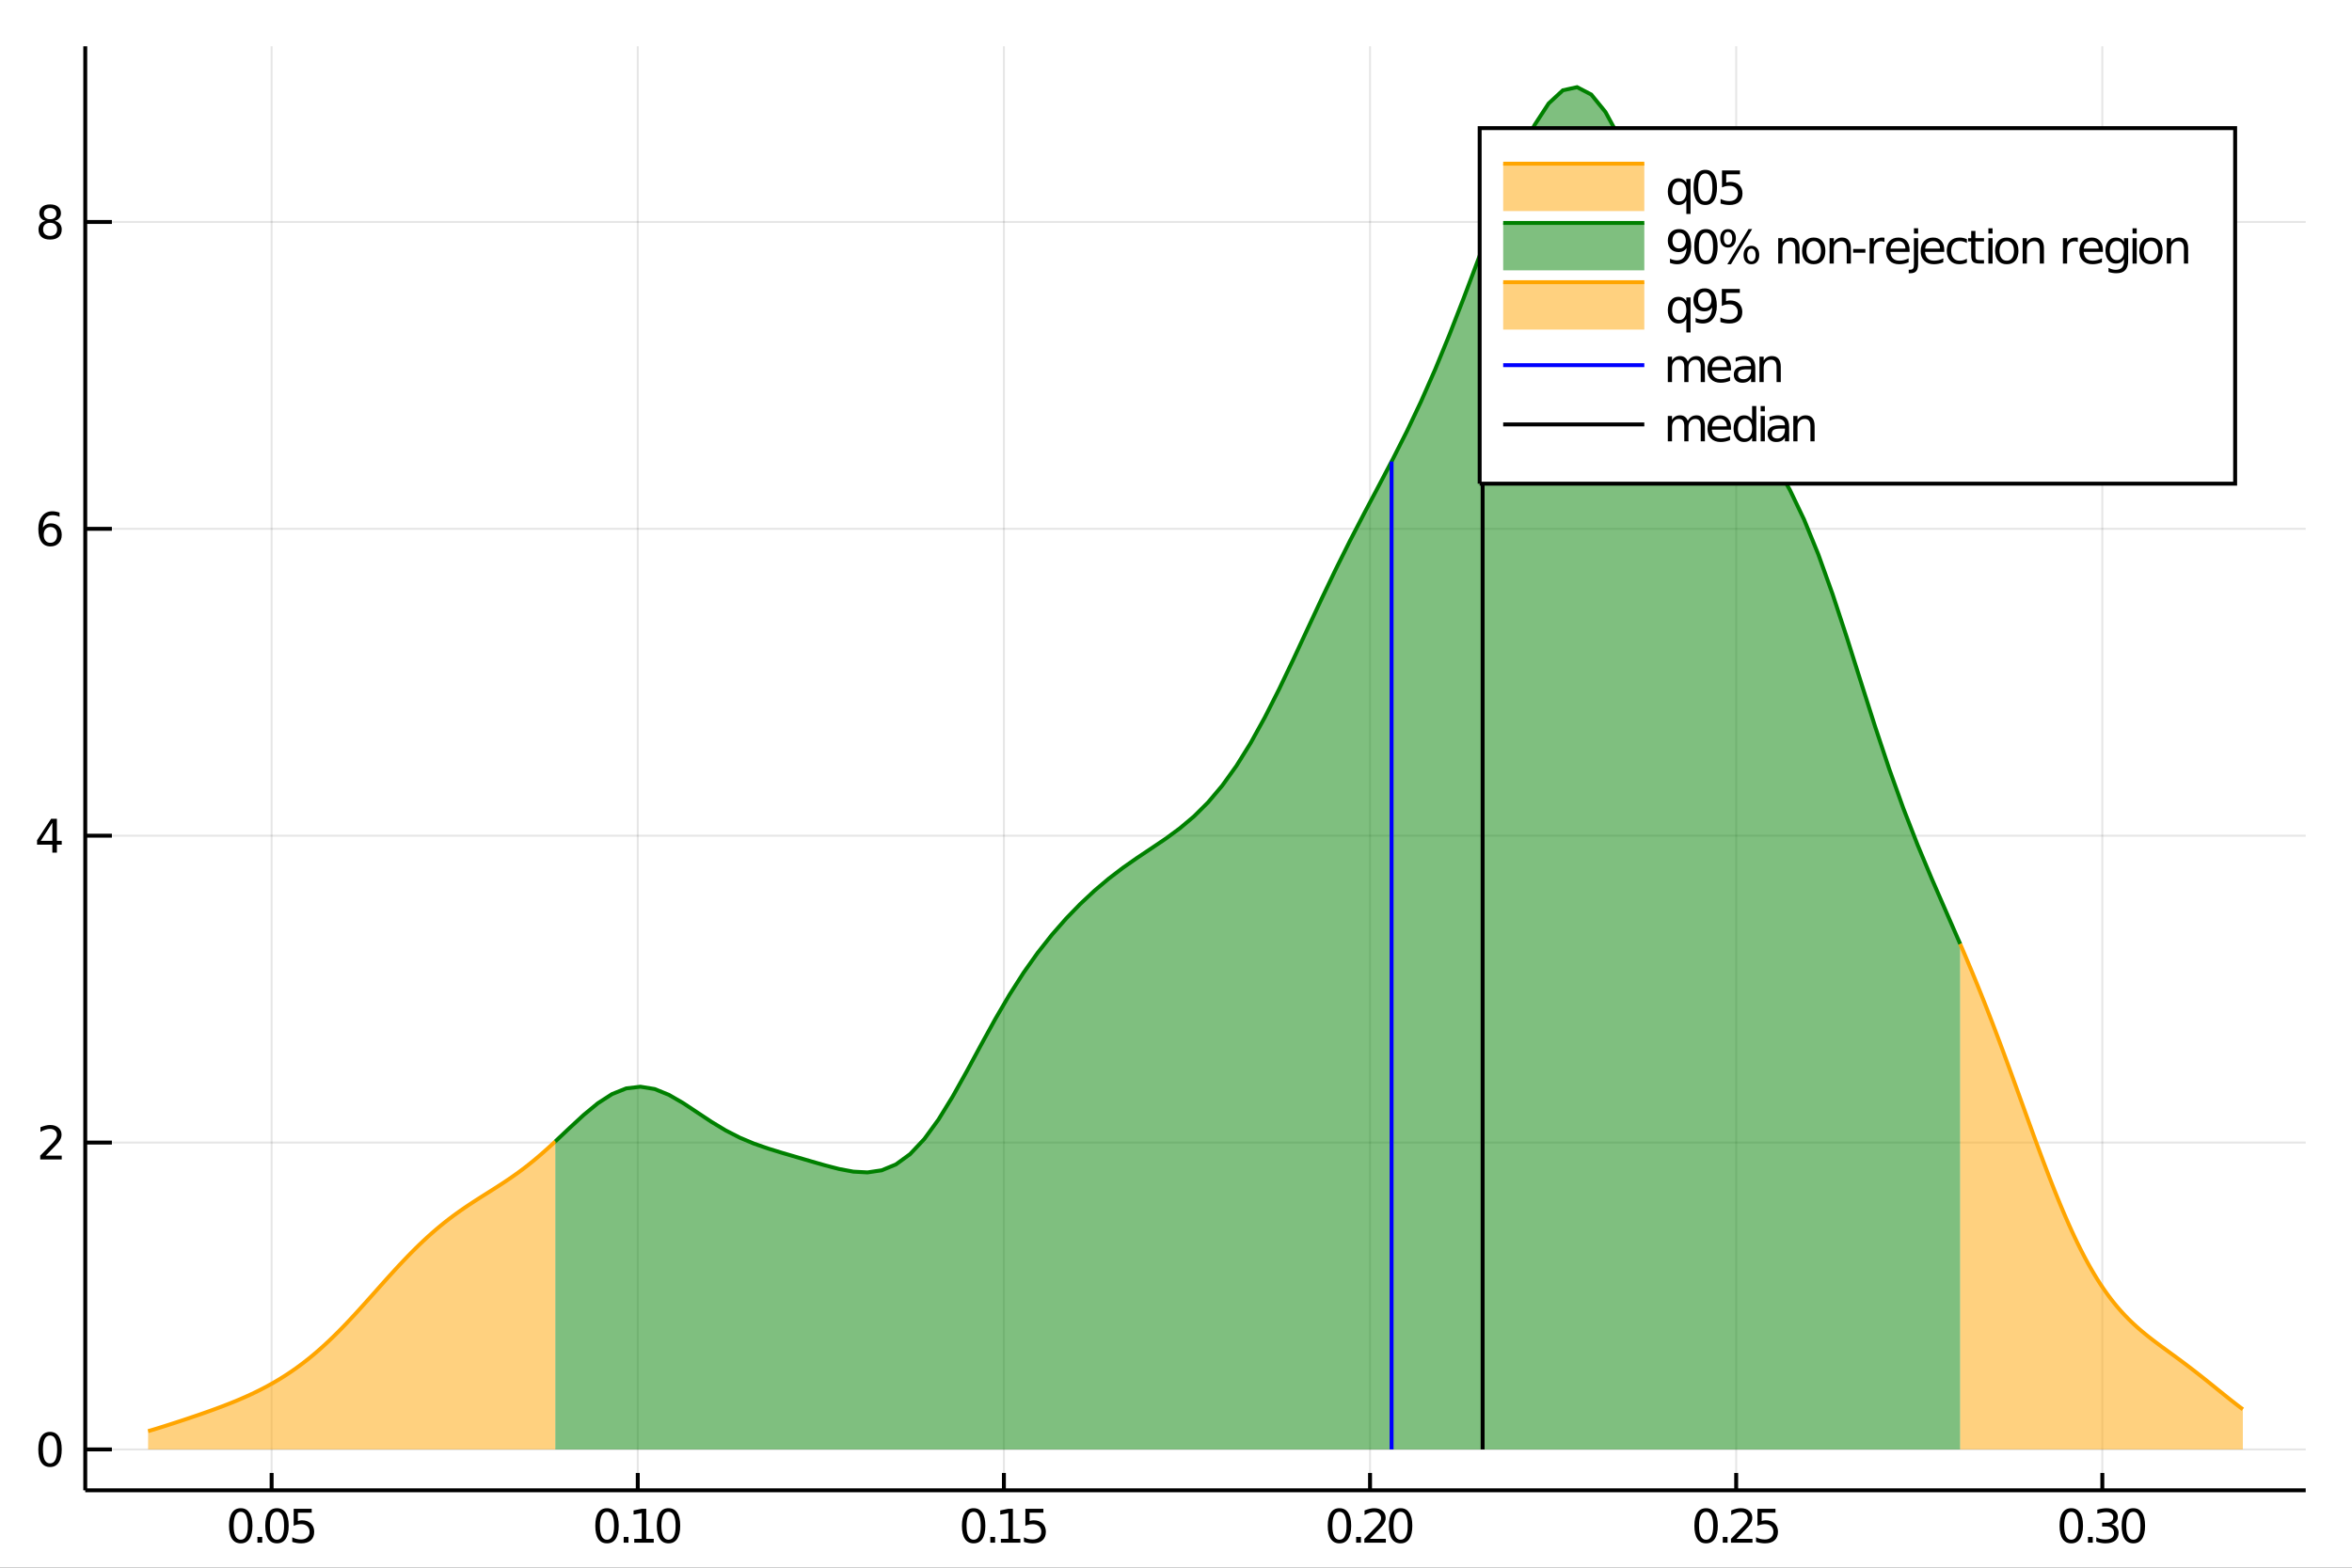 <?xml version="1.0" encoding="utf-8"?>
<svg xmlns="http://www.w3.org/2000/svg" xmlns:xlink="http://www.w3.org/1999/xlink" width="600" height="400" viewBox="0 0 2400 1600">
<rect x="0" y="0" width="2400" height="1600" fill="#333333" stroke="none"/>
<defs>
  <clipPath id="clip020">
    <rect x="0" y="0" width="2400" height="1600"/>
  </clipPath>
</defs>
<path clip-path="url(#clip020)" d="
M0 1600 L2400 1600 L2400 0 L0 0  Z
  " fill="#ffffff" fill-rule="evenodd" fill-opacity="1"/>
<defs>
  <clipPath id="clip021">
    <rect x="480" y="0" width="1681" height="1600"/>
  </clipPath>
</defs>
<path clip-path="url(#clip020)" d="
M86.992 1521.01 L2352.76 1521.01 L2352.76 47.244 L86.992 47.244  Z
  " fill="#ffffff" fill-rule="evenodd" fill-opacity="1"/>
<defs>
  <clipPath id="clip022">
    <rect x="86" y="47" width="2267" height="1475"/>
  </clipPath>
</defs>
<polyline clip-path="url(#clip022)" style="stroke:#000000; stroke-width:2; stroke-opacity:0.1; fill:none" points="
  277.161,1521.01 277.161,47.244 
  "/>
<polyline clip-path="url(#clip022)" style="stroke:#000000; stroke-width:2; stroke-opacity:0.1; fill:none" points="
  650.775,1521.01 650.775,47.244 
  "/>
<polyline clip-path="url(#clip022)" style="stroke:#000000; stroke-width:2; stroke-opacity:0.1; fill:none" points="
  1024.39,1521.01 1024.39,47.244 
  "/>
<polyline clip-path="url(#clip022)" style="stroke:#000000; stroke-width:2; stroke-opacity:0.1; fill:none" points="
  1398,1521.01 1398,47.244 
  "/>
<polyline clip-path="url(#clip022)" style="stroke:#000000; stroke-width:2; stroke-opacity:0.1; fill:none" points="
  1771.62,1521.01 1771.62,47.244 
  "/>
<polyline clip-path="url(#clip022)" style="stroke:#000000; stroke-width:2; stroke-opacity:0.1; fill:none" points="
  2145.23,1521.01 2145.23,47.244 
  "/>
<polyline clip-path="url(#clip022)" style="stroke:#000000; stroke-width:2; stroke-opacity:0.1; fill:none" points="
  86.992,1479.3 2352.76,1479.3 
  "/>
<polyline clip-path="url(#clip022)" style="stroke:#000000; stroke-width:2; stroke-opacity:0.1; fill:none" points="
  86.992,1166.11 2352.76,1166.11 
  "/>
<polyline clip-path="url(#clip022)" style="stroke:#000000; stroke-width:2; stroke-opacity:0.1; fill:none" points="
  86.992,852.917 2352.76,852.917 
  "/>
<polyline clip-path="url(#clip022)" style="stroke:#000000; stroke-width:2; stroke-opacity:0.1; fill:none" points="
  86.992,539.727 2352.76,539.727 
  "/>
<polyline clip-path="url(#clip022)" style="stroke:#000000; stroke-width:2; stroke-opacity:0.1; fill:none" points="
  86.992,226.536 2352.76,226.536 
  "/>
<polyline clip-path="url(#clip020)" style="stroke:#000000; stroke-width:4; stroke-opacity:1; fill:none" points="
  86.992,1521.01 2352.76,1521.01 
  "/>
<polyline clip-path="url(#clip020)" style="stroke:#000000; stroke-width:4; stroke-opacity:1; fill:none" points="
  86.992,1521.01 86.992,47.244 
  "/>
<polyline clip-path="url(#clip020)" style="stroke:#000000; stroke-width:4; stroke-opacity:1; fill:none" points="
  277.161,1521.01 277.161,1503.32 
  "/>
<polyline clip-path="url(#clip020)" style="stroke:#000000; stroke-width:4; stroke-opacity:1; fill:none" points="
  650.775,1521.01 650.775,1503.32 
  "/>
<polyline clip-path="url(#clip020)" style="stroke:#000000; stroke-width:4; stroke-opacity:1; fill:none" points="
  1024.39,1521.01 1024.39,1503.32 
  "/>
<polyline clip-path="url(#clip020)" style="stroke:#000000; stroke-width:4; stroke-opacity:1; fill:none" points="
  1398,1521.01 1398,1503.32 
  "/>
<polyline clip-path="url(#clip020)" style="stroke:#000000; stroke-width:4; stroke-opacity:1; fill:none" points="
  1771.62,1521.01 1771.62,1503.32 
  "/>
<polyline clip-path="url(#clip020)" style="stroke:#000000; stroke-width:4; stroke-opacity:1; fill:none" points="
  2145.23,1521.01 2145.23,1503.32 
  "/>
<polyline clip-path="url(#clip020)" style="stroke:#000000; stroke-width:4; stroke-opacity:1; fill:none" points="
  86.992,1479.3 114.181,1479.3 
  "/>
<polyline clip-path="url(#clip020)" style="stroke:#000000; stroke-width:4; stroke-opacity:1; fill:none" points="
  86.992,1166.11 114.181,1166.11 
  "/>
<polyline clip-path="url(#clip020)" style="stroke:#000000; stroke-width:4; stroke-opacity:1; fill:none" points="
  86.992,852.917 114.181,852.917 
  "/>
<polyline clip-path="url(#clip020)" style="stroke:#000000; stroke-width:4; stroke-opacity:1; fill:none" points="
  86.992,539.727 114.181,539.727 
  "/>
<polyline clip-path="url(#clip020)" style="stroke:#000000; stroke-width:4; stroke-opacity:1; fill:none" points="
  86.992,226.536 114.181,226.536 
  "/>
<path clip-path="url(#clip020)" d="M 0 0 M245.668 1543 Q242.057 1543 240.228 1546.56 Q238.422 1550.11 238.422 1557.23 Q238.422 1564.34 240.228 1567.91 Q242.057 1571.45 245.668 1571.45 Q249.302 1571.45 251.107 1567.91 Q252.936 1564.34 252.936 1557.23 Q252.936 1550.11 251.107 1546.56 Q249.302 1543 245.668 1543 M245.668 1539.29 Q251.478 1539.29 254.533 1543.9 Q257.612 1548.48 257.612 1557.23 Q257.612 1565.96 254.533 1570.57 Q251.478 1575.15 245.668 1575.15 Q239.857 1575.15 236.779 1570.57 Q233.723 1565.96 233.723 1557.23 Q233.723 1548.48 236.779 1543.9 Q239.857 1539.29 245.668 1539.29 Z" fill="#000000" fill-rule="evenodd" fill-opacity="1" /><path clip-path="url(#clip020)" d="M 0 0 M262.681 1568.6 L267.566 1568.6 L267.566 1574.48 L262.681 1574.48 L262.681 1568.6 Z" fill="#000000" fill-rule="evenodd" fill-opacity="1" /><path clip-path="url(#clip020)" d="M 0 0 M282.635 1543 Q279.024 1543 277.195 1546.56 Q275.39 1550.11 275.39 1557.23 Q275.39 1564.34 277.195 1567.91 Q279.024 1571.45 282.635 1571.45 Q286.269 1571.45 288.075 1567.91 Q289.904 1564.34 289.904 1557.23 Q289.904 1550.11 288.075 1546.56 Q286.269 1543 282.635 1543 M282.635 1539.29 Q288.445 1539.29 291.501 1543.9 Q294.579 1548.48 294.579 1557.23 Q294.579 1565.96 291.501 1570.57 Q288.445 1575.15 282.635 1575.15 Q276.825 1575.15 273.746 1570.57 Q270.691 1565.96 270.691 1557.23 Q270.691 1548.48 273.746 1543.9 Q276.825 1539.29 282.635 1539.29 Z" fill="#000000" fill-rule="evenodd" fill-opacity="1" /><path clip-path="url(#clip020)" d="M 0 0 M299.695 1539.92 L318.052 1539.92 L318.052 1543.86 L303.978 1543.86 L303.978 1552.33 Q304.996 1551.98 306.015 1551.82 Q307.033 1551.63 308.052 1551.63 Q313.839 1551.63 317.218 1554.8 Q320.598 1557.98 320.598 1563.39 Q320.598 1568.97 317.126 1572.07 Q313.653 1575.15 307.334 1575.15 Q305.158 1575.15 302.89 1574.78 Q300.644 1574.41 298.237 1573.67 L298.237 1568.97 Q300.32 1570.1 302.542 1570.66 Q304.765 1571.22 307.241 1571.22 Q311.246 1571.22 313.584 1569.11 Q315.922 1567 315.922 1563.39 Q315.922 1559.78 313.584 1557.67 Q311.246 1555.57 307.241 1555.57 Q305.366 1555.57 303.491 1555.98 Q301.64 1556.4 299.695 1557.28 L299.695 1539.92 Z" fill="#000000" fill-rule="evenodd" fill-opacity="1" /><path clip-path="url(#clip020)" d="M 0 0 M619.398 1543 Q615.787 1543 613.958 1546.56 Q612.152 1550.11 612.152 1557.23 Q612.152 1564.34 613.958 1567.91 Q615.787 1571.45 619.398 1571.45 Q623.032 1571.45 624.838 1567.91 Q626.666 1564.34 626.666 1557.23 Q626.666 1550.11 624.838 1546.56 Q623.032 1543 619.398 1543 M619.398 1539.29 Q625.208 1539.29 628.263 1543.9 Q631.342 1548.48 631.342 1557.23 Q631.342 1565.96 628.263 1570.57 Q625.208 1575.15 619.398 1575.15 Q613.588 1575.15 610.509 1570.57 Q607.453 1565.96 607.453 1557.23 Q607.453 1548.48 610.509 1543.9 Q613.588 1539.29 619.398 1539.29 Z" fill="#000000" fill-rule="evenodd" fill-opacity="1" /><path clip-path="url(#clip020)" d="M 0 0 M636.412 1568.6 L641.296 1568.6 L641.296 1574.48 L636.412 1574.48 L636.412 1568.6 Z" fill="#000000" fill-rule="evenodd" fill-opacity="1" /><path clip-path="url(#clip020)" d="M 0 0 M647.175 1570.54 L654.814 1570.54 L654.814 1544.18 L646.504 1545.85 L646.504 1541.59 L654.768 1539.92 L659.444 1539.92 L659.444 1570.54 L667.083 1570.54 L667.083 1574.48 L647.175 1574.48 L647.175 1570.54 Z" fill="#000000" fill-rule="evenodd" fill-opacity="1" /><path clip-path="url(#clip020)" d="M 0 0 M682.152 1543 Q678.541 1543 676.712 1546.56 Q674.907 1550.11 674.907 1557.23 Q674.907 1564.34 676.712 1567.91 Q678.541 1571.45 682.152 1571.45 Q685.786 1571.45 687.592 1567.91 Q689.421 1564.34 689.421 1557.23 Q689.421 1550.11 687.592 1546.56 Q685.786 1543 682.152 1543 M682.152 1539.29 Q687.962 1539.29 691.018 1543.9 Q694.096 1548.48 694.096 1557.23 Q694.096 1565.96 691.018 1570.57 Q687.962 1575.15 682.152 1575.15 Q676.342 1575.15 673.263 1570.57 Q670.208 1565.96 670.208 1557.23 Q670.208 1548.48 673.263 1543.9 Q676.342 1539.29 682.152 1539.29 Z" fill="#000000" fill-rule="evenodd" fill-opacity="1" /><path clip-path="url(#clip020)" d="M 0 0 M993.51 1543 Q989.899 1543 988.07 1546.56 Q986.265 1550.11 986.265 1557.23 Q986.265 1564.34 988.07 1567.91 Q989.899 1571.45 993.51 1571.45 Q997.144 1571.45 998.95 1567.91 Q1000.78 1564.34 1000.78 1557.23 Q1000.78 1550.11 998.95 1546.56 Q997.144 1543 993.51 1543 M993.51 1539.29 Q999.32 1539.29 1002.38 1543.9 Q1005.45 1548.48 1005.45 1557.23 Q1005.45 1565.96 1002.38 1570.57 Q999.32 1575.15 993.51 1575.15 Q987.7 1575.15 984.621 1570.57 Q981.565 1565.96 981.565 1557.23 Q981.565 1548.48 984.621 1543.9 Q987.7 1539.29 993.51 1539.29 Z" fill="#000000" fill-rule="evenodd" fill-opacity="1" /><path clip-path="url(#clip020)" d="M 0 0 M1010.52 1568.6 L1015.41 1568.6 L1015.41 1574.48 L1010.52 1574.48 L1010.52 1568.6 Z" fill="#000000" fill-rule="evenodd" fill-opacity="1" /><path clip-path="url(#clip020)" d="M 0 0 M1021.29 1570.54 L1028.93 1570.54 L1028.93 1544.18 L1020.62 1545.85 L1020.62 1541.59 L1028.88 1539.92 L1033.56 1539.92 L1033.56 1570.54 L1041.19 1570.54 L1041.19 1574.48 L1021.29 1574.48 L1021.29 1570.54 Z" fill="#000000" fill-rule="evenodd" fill-opacity="1" /><path clip-path="url(#clip020)" d="M 0 0 M1046.31 1539.92 L1064.67 1539.92 L1064.67 1543.86 L1050.59 1543.86 L1050.59 1552.33 Q1051.61 1551.98 1052.63 1551.82 Q1053.65 1551.63 1054.67 1551.63 Q1060.45 1551.63 1063.83 1554.8 Q1067.21 1557.98 1067.21 1563.39 Q1067.21 1568.97 1063.74 1572.07 Q1060.27 1575.15 1053.95 1575.15 Q1051.77 1575.15 1049.5 1574.78 Q1047.26 1574.41 1044.85 1573.67 L1044.85 1568.97 Q1046.94 1570.1 1049.16 1570.66 Q1051.38 1571.22 1053.86 1571.22 Q1057.86 1571.22 1060.2 1569.11 Q1062.54 1567 1062.54 1563.39 Q1062.54 1559.78 1060.2 1557.67 Q1057.86 1555.57 1053.86 1555.57 Q1051.98 1555.57 1050.11 1555.98 Q1048.25 1556.4 1046.31 1557.28 L1046.31 1539.92 Z" fill="#000000" fill-rule="evenodd" fill-opacity="1" /><path clip-path="url(#clip020)" d="M 0 0 M1366.81 1543 Q1363.2 1543 1361.37 1546.56 Q1359.57 1550.11 1359.57 1557.23 Q1359.57 1564.34 1361.37 1567.91 Q1363.2 1571.45 1366.81 1571.45 Q1370.45 1571.45 1372.25 1567.91 Q1374.08 1564.34 1374.08 1557.23 Q1374.08 1550.11 1372.25 1546.56 Q1370.45 1543 1366.81 1543 M1366.81 1539.29 Q1372.62 1539.29 1375.68 1543.9 Q1378.76 1548.48 1378.76 1557.23 Q1378.76 1565.96 1375.68 1570.57 Q1372.62 1575.15 1366.81 1575.15 Q1361 1575.15 1357.92 1570.57 Q1354.87 1565.96 1354.87 1557.23 Q1354.87 1548.48 1357.92 1543.9 Q1361 1539.29 1366.81 1539.29 Z" fill="#000000" fill-rule="evenodd" fill-opacity="1" /><path clip-path="url(#clip020)" d="M 0 0 M1383.83 1568.6 L1388.71 1568.6 L1388.71 1574.48 L1383.83 1574.48 L1383.83 1568.6 Z" fill="#000000" fill-rule="evenodd" fill-opacity="1" /><path clip-path="url(#clip020)" d="M 0 0 M1397.81 1570.54 L1414.13 1570.54 L1414.13 1574.48 L1392.18 1574.48 L1392.18 1570.54 Q1394.84 1567.79 1399.43 1563.16 Q1404.03 1558.51 1405.21 1557.17 Q1407.46 1554.64 1408.34 1552.91 Q1409.24 1551.15 1409.24 1549.46 Q1409.24 1546.7 1407.3 1544.97 Q1405.38 1543.23 1402.27 1543.23 Q1400.08 1543.23 1397.62 1543.99 Q1395.19 1544.76 1392.41 1546.31 L1392.41 1541.59 Q1395.24 1540.45 1397.69 1539.87 Q1400.14 1539.29 1402.18 1539.29 Q1407.55 1539.29 1410.75 1541.98 Q1413.94 1544.67 1413.94 1549.16 Q1413.94 1551.29 1413.13 1553.21 Q1412.34 1555.1 1410.24 1557.7 Q1409.66 1558.37 1406.56 1561.59 Q1403.46 1564.78 1397.81 1570.54 Z" fill="#000000" fill-rule="evenodd" fill-opacity="1" /><path clip-path="url(#clip020)" d="M 0 0 M1429.2 1543 Q1425.58 1543 1423.76 1546.56 Q1421.95 1550.11 1421.95 1557.23 Q1421.95 1564.34 1423.76 1567.91 Q1425.58 1571.45 1429.2 1571.45 Q1432.83 1571.45 1434.64 1567.91 Q1436.46 1564.34 1436.46 1557.23 Q1436.46 1550.11 1434.64 1546.56 Q1432.83 1543 1429.2 1543 M1429.2 1539.29 Q1435.01 1539.29 1438.06 1543.9 Q1441.14 1548.48 1441.14 1557.23 Q1441.14 1565.96 1438.06 1570.57 Q1435.01 1575.15 1429.2 1575.15 Q1423.39 1575.15 1420.31 1570.57 Q1417.25 1565.96 1417.25 1557.23 Q1417.25 1548.48 1420.31 1543.9 Q1423.39 1539.29 1429.2 1539.29 Z" fill="#000000" fill-rule="evenodd" fill-opacity="1" /><path clip-path="url(#clip020)" d="M 0 0 M1740.92 1543 Q1737.31 1543 1735.48 1546.56 Q1733.68 1550.11 1733.68 1557.23 Q1733.68 1564.34 1735.48 1567.91 Q1737.31 1571.45 1740.92 1571.45 Q1744.56 1571.45 1746.36 1567.91 Q1748.19 1564.34 1748.19 1557.23 Q1748.19 1550.11 1746.36 1546.56 Q1744.56 1543 1740.92 1543 M1740.92 1539.29 Q1746.73 1539.29 1749.79 1543.9 Q1752.87 1548.48 1752.87 1557.23 Q1752.87 1565.96 1749.79 1570.57 Q1746.73 1575.15 1740.92 1575.15 Q1735.11 1575.15 1732.03 1570.57 Q1728.98 1565.96 1728.98 1557.23 Q1728.98 1548.48 1732.03 1543.9 Q1735.11 1539.29 1740.92 1539.29 Z" fill="#000000" fill-rule="evenodd" fill-opacity="1" /><path clip-path="url(#clip020)" d="M 0 0 M1757.94 1568.6 L1762.82 1568.6 L1762.82 1574.48 L1757.94 1574.48 L1757.94 1568.6 Z" fill="#000000" fill-rule="evenodd" fill-opacity="1" /><path clip-path="url(#clip020)" d="M 0 0 M1771.92 1570.54 L1788.24 1570.54 L1788.24 1574.48 L1766.29 1574.48 L1766.29 1570.54 Q1768.96 1567.79 1773.54 1563.16 Q1778.15 1558.51 1779.33 1557.17 Q1781.57 1554.64 1782.45 1552.91 Q1783.35 1551.15 1783.35 1549.46 Q1783.35 1546.7 1781.41 1544.97 Q1779.49 1543.23 1776.39 1543.23 Q1774.19 1543.23 1771.73 1543.99 Q1769.3 1544.76 1766.53 1546.31 L1766.53 1541.59 Q1769.35 1540.45 1771.8 1539.87 Q1774.26 1539.29 1776.29 1539.29 Q1781.66 1539.29 1784.86 1541.98 Q1788.05 1544.67 1788.05 1549.16 Q1788.05 1551.29 1787.24 1553.21 Q1786.46 1555.1 1784.35 1557.7 Q1783.77 1558.37 1780.67 1561.59 Q1777.57 1564.78 1771.92 1570.54 Z" fill="#000000" fill-rule="evenodd" fill-opacity="1" /><path clip-path="url(#clip020)" d="M 0 0 M1793.35 1539.92 L1811.71 1539.92 L1811.71 1543.86 L1797.64 1543.86 L1797.64 1552.33 Q1798.65 1551.98 1799.67 1551.82 Q1800.69 1551.63 1801.71 1551.63 Q1807.5 1551.63 1810.88 1554.8 Q1814.26 1557.98 1814.26 1563.39 Q1814.26 1568.97 1810.78 1572.07 Q1807.31 1575.15 1800.99 1575.15 Q1798.82 1575.15 1796.55 1574.78 Q1794.3 1574.41 1791.9 1573.67 L1791.9 1568.97 Q1793.98 1570.1 1796.2 1570.66 Q1798.42 1571.22 1800.9 1571.22 Q1804.9 1571.22 1807.24 1569.11 Q1809.58 1567 1809.58 1563.39 Q1809.58 1559.78 1807.24 1557.67 Q1804.9 1555.57 1800.9 1555.57 Q1799.03 1555.57 1797.15 1555.98 Q1795.3 1556.4 1793.35 1557.28 L1793.35 1539.92 Z" fill="#000000" fill-rule="evenodd" fill-opacity="1" /><path clip-path="url(#clip020)" d="M 0 0 M2113.57 1543 Q2109.95 1543 2108.13 1546.56 Q2106.32 1550.11 2106.32 1557.23 Q2106.32 1564.34 2108.13 1567.91 Q2109.95 1571.45 2113.57 1571.45 Q2117.2 1571.45 2119.01 1567.91 Q2120.83 1564.34 2120.83 1557.23 Q2120.83 1550.11 2119.01 1546.56 Q2117.2 1543 2113.57 1543 M2113.57 1539.29 Q2119.38 1539.29 2122.43 1543.9 Q2125.51 1548.48 2125.51 1557.23 Q2125.51 1565.96 2122.43 1570.57 Q2119.38 1575.15 2113.57 1575.15 Q2107.76 1575.15 2104.68 1570.57 Q2101.62 1565.96 2101.62 1557.23 Q2101.62 1548.48 2104.68 1543.9 Q2107.76 1539.29 2113.57 1539.29 Z" fill="#000000" fill-rule="evenodd" fill-opacity="1" /><path clip-path="url(#clip020)" d="M 0 0 M2130.58 1568.6 L2135.46 1568.6 L2135.46 1574.48 L2130.58 1574.48 L2130.58 1568.6 Z" fill="#000000" fill-rule="evenodd" fill-opacity="1" /><path clip-path="url(#clip020)" d="M 0 0 M2154.7 1555.85 Q2158.06 1556.56 2159.93 1558.83 Q2161.83 1561.1 2161.83 1564.43 Q2161.83 1569.55 2158.31 1572.35 Q2154.79 1575.15 2148.31 1575.15 Q2146.14 1575.15 2143.82 1574.71 Q2141.53 1574.29 2139.08 1573.44 L2139.08 1568.92 Q2141.02 1570.06 2143.33 1570.64 Q2145.65 1571.22 2148.17 1571.22 Q2152.57 1571.22 2154.86 1569.48 Q2157.18 1567.74 2157.18 1564.43 Q2157.18 1561.38 2155.02 1559.67 Q2152.89 1557.93 2149.08 1557.93 L2145.05 1557.93 L2145.05 1554.09 L2149.26 1554.09 Q2152.71 1554.09 2154.54 1552.72 Q2156.37 1551.33 2156.37 1548.74 Q2156.37 1546.08 2154.47 1544.67 Q2152.59 1543.23 2149.08 1543.23 Q2147.15 1543.23 2144.95 1543.65 Q2142.76 1544.06 2140.12 1544.94 L2140.12 1540.78 Q2142.78 1540.04 2145.09 1539.67 Q2147.43 1539.29 2149.49 1539.29 Q2154.82 1539.29 2157.92 1541.73 Q2161.02 1544.13 2161.02 1548.25 Q2161.02 1551.12 2159.38 1553.11 Q2157.73 1555.08 2154.7 1555.85 Z" fill="#000000" fill-rule="evenodd" fill-opacity="1" /><path clip-path="url(#clip020)" d="M 0 0 M2176.9 1543 Q2173.29 1543 2171.46 1546.56 Q2169.65 1550.11 2169.65 1557.23 Q2169.65 1564.34 2171.46 1567.91 Q2173.29 1571.45 2176.9 1571.45 Q2180.53 1571.45 2182.34 1567.91 Q2184.17 1564.34 2184.17 1557.23 Q2184.17 1550.11 2182.34 1546.56 Q2180.53 1543 2176.9 1543 M2176.9 1539.29 Q2182.71 1539.29 2185.76 1543.9 Q2188.84 1548.48 2188.84 1557.23 Q2188.84 1565.96 2185.76 1570.57 Q2182.71 1575.15 2176.9 1575.15 Q2171.09 1575.15 2168.01 1570.57 Q2164.95 1565.96 2164.95 1557.23 Q2164.95 1548.48 2168.01 1543.9 Q2171.09 1539.29 2176.9 1539.29 Z" fill="#000000" fill-rule="evenodd" fill-opacity="1" /><path clip-path="url(#clip020)" d="M 0 0 M51.048 1465.1 Q47.437 1465.1 45.608 1468.66 Q43.802 1472.2 43.802 1479.33 Q43.802 1486.44 45.608 1490 Q47.437 1493.55 51.048 1493.55 Q54.682 1493.55 56.487 1490 Q58.316 1486.44 58.316 1479.33 Q58.316 1472.2 56.487 1468.66 Q54.682 1465.1 51.048 1465.1 M51.048 1461.39 Q56.858 1461.39 59.913 1466 Q62.992 1470.58 62.992 1479.33 Q62.992 1488.06 59.913 1492.67 Q56.858 1497.25 51.048 1497.25 Q45.238 1497.25 42.159 1492.67 Q39.103 1488.06 39.103 1479.33 Q39.103 1470.58 42.159 1466 Q45.238 1461.39 51.048 1461.39 Z" fill="#000000" fill-rule="evenodd" fill-opacity="1" /><path clip-path="url(#clip020)" d="M 0 0 M46.673 1179.45 L62.992 1179.45 L62.992 1183.39 L41.048 1183.39 L41.048 1179.45 Q43.71 1176.7 48.293 1172.07 Q52.9 1167.42 54.08 1166.07 Q56.325 1163.55 57.205 1161.81 Q58.108 1160.05 58.108 1158.36 Q58.108 1155.61 56.163 1153.87 Q54.242 1152.14 51.14 1152.14 Q48.941 1152.14 46.488 1152.9 Q44.057 1153.67 41.279 1155.22 L41.279 1150.49 Q44.103 1149.36 46.557 1148.78 Q49.011 1148.2 51.048 1148.2 Q56.418 1148.2 59.612 1150.89 Q62.807 1153.57 62.807 1158.06 Q62.807 1160.19 61.997 1162.11 Q61.21 1164.01 59.103 1166.6 Q58.525 1167.28 55.423 1170.49 Q52.321 1173.69 46.673 1179.45 Z" fill="#000000" fill-rule="evenodd" fill-opacity="1" /><path clip-path="url(#clip020)" d="M 0 0 M53.409 839.711 L41.603 858.16 L53.409 858.16 L53.409 839.711 M52.182 835.637 L58.062 835.637 L58.062 858.16 L62.992 858.16 L62.992 862.049 L58.062 862.049 L58.062 870.197 L53.409 870.197 L53.409 862.049 L37.807 862.049 L37.807 857.535 L52.182 835.637 Z" fill="#000000" fill-rule="evenodd" fill-opacity="1" /><path clip-path="url(#clip020)" d="M 0 0 M51.464 537.863 Q48.316 537.863 46.464 540.016 Q44.636 542.169 44.636 545.919 Q44.636 549.646 46.464 551.822 Q48.316 553.974 51.464 553.974 Q54.612 553.974 56.441 551.822 Q58.293 549.646 58.293 545.919 Q58.293 542.169 56.441 540.016 Q54.612 537.863 51.464 537.863 M60.747 523.211 L60.747 527.47 Q58.987 526.636 57.182 526.197 Q55.4 525.757 53.64 525.757 Q49.011 525.757 46.557 528.882 Q44.127 532.007 43.779 538.326 Q45.145 536.312 47.205 535.248 Q49.265 534.16 51.742 534.16 Q56.95 534.16 59.96 537.331 Q62.992 540.479 62.992 545.919 Q62.992 551.243 59.844 554.46 Q56.696 557.678 51.464 557.678 Q45.469 557.678 42.298 553.095 Q39.127 548.488 39.127 539.761 Q39.127 531.567 43.015 526.706 Q46.904 521.822 53.455 521.822 Q55.214 521.822 56.997 522.169 Q58.802 522.516 60.747 523.211 Z" fill="#000000" fill-rule="evenodd" fill-opacity="1" /><path clip-path="url(#clip020)" d="M 0 0 M51.14 227.404 Q47.807 227.404 45.886 229.187 Q43.988 230.969 43.988 234.094 Q43.988 237.219 45.886 239.002 Q47.807 240.784 51.14 240.784 Q54.474 240.784 56.395 239.002 Q58.316 237.196 58.316 234.094 Q58.316 230.969 56.395 229.187 Q54.497 227.404 51.14 227.404 M46.464 225.414 Q43.455 224.673 41.765 222.613 Q40.099 220.553 40.099 217.59 Q40.099 213.446 43.038 211.039 Q46.002 208.631 51.14 208.631 Q56.302 208.631 59.242 211.039 Q62.182 213.446 62.182 217.59 Q62.182 220.553 60.492 222.613 Q58.825 224.673 55.839 225.414 Q59.219 226.201 61.094 228.492 Q62.992 230.784 62.992 234.094 Q62.992 239.117 59.913 241.803 Q56.858 244.488 51.14 244.488 Q45.423 244.488 42.344 241.803 Q39.288 239.117 39.288 234.094 Q39.288 230.784 41.187 228.492 Q43.085 226.201 46.464 225.414 M44.752 218.029 Q44.752 220.715 46.418 222.219 Q48.108 223.724 51.14 223.724 Q54.15 223.724 55.839 222.219 Q57.552 220.715 57.552 218.029 Q57.552 215.344 55.839 213.84 Q54.15 212.335 51.14 212.335 Q48.108 212.335 46.418 213.84 Q44.752 215.344 44.752 218.029 Z" fill="#000000" fill-rule="evenodd" fill-opacity="1" /><path clip-path="url(#clip022)" d="
M151.118 1460.67 L155.315 1459.42 L159.512 1458.15 L163.709 1456.85 L167.906 1455.53 L172.103 1454.19 L176.3 1452.84 L180.497 1451.48 L184.694 1450.1 L188.891 1448.71 
  L193.088 1447.3 L197.285 1445.88 L201.482 1444.45 L205.679 1443 L209.876 1441.53 L214.074 1440.03 L218.271 1438.52 L222.468 1436.97 L226.665 1435.4 L230.862 1433.78 
  L235.059 1432.13 L239.256 1430.43 L243.453 1428.69 L247.65 1426.88 L251.847 1425.02 L256.044 1423.1 L260.241 1421.11 L264.438 1419.05 L268.635 1416.9 L272.833 1414.68 
  L277.03 1412.36 L281.227 1409.95 L285.424 1407.45 L289.621 1404.84 L293.818 1402.12 L298.015 1399.29 L302.212 1396.35 L306.409 1393.28 L310.606 1390.1 L314.803 1386.79 
  L319 1383.36 L323.197 1379.81 L327.394 1376.13 L331.591 1372.32 L335.789 1368.4 L339.986 1364.37 L344.183 1360.23 L348.38 1355.98 L352.577 1351.64 L356.774 1347.21 
  L360.971 1342.71 L365.168 1338.14 L369.365 1333.51 L373.562 1328.85 L377.759 1324.16 L381.956 1319.45 L386.153 1314.73 L390.35 1310.03 L394.548 1305.35 L398.745 1300.71 
  L402.942 1296.12 L407.139 1291.58 L411.336 1287.12 L415.533 1282.73 L419.73 1278.44 L423.927 1274.24 L428.124 1270.14 L432.321 1266.16 L436.518 1262.28 L440.715 1258.53 
  L444.912 1254.89 L449.109 1251.37 L453.306 1247.96 L457.504 1244.67 L461.701 1241.49 L465.898 1238.41 L470.095 1235.43 L474.292 1232.53 L478.489 1229.71 L482.686 1226.95 
  L486.883 1224.24 L491.08 1221.57 L495.277 1218.91 L499.474 1216.27 L503.671 1213.62 L507.868 1210.94 L512.065 1208.22 L516.263 1205.45 L520.46 1202.61 L524.657 1199.69 
  L528.854 1196.68 L533.051 1193.57 L537.248 1190.36 L541.445 1187.04 L545.642 1183.61 L549.839 1180.07 L554.036 1176.43 L558.233 1172.7 L562.43 1168.88 L566.627 1164.99 
  L566.627 1479.3 L562.43 1479.3 L558.233 1479.3 L554.036 1479.3 L549.839 1479.3 L545.642 1479.3 L541.445 1479.3 L537.248 1479.3 L533.051 1479.3 L528.854 1479.3 
  L524.657 1479.3 L520.46 1479.3 L516.263 1479.3 L512.065 1479.3 L507.868 1479.3 L503.671 1479.3 L499.474 1479.3 L495.277 1479.3 L491.08 1479.3 L486.883 1479.3 
  L482.686 1479.3 L478.489 1479.3 L474.292 1479.3 L470.095 1479.3 L465.898 1479.3 L461.701 1479.3 L457.504 1479.3 L453.306 1479.3 L449.109 1479.3 L444.912 1479.3 
  L440.715 1479.3 L436.518 1479.3 L432.321 1479.3 L428.124 1479.3 L423.927 1479.3 L419.73 1479.3 L415.533 1479.3 L411.336 1479.3 L407.139 1479.3 L402.942 1479.3 
  L398.745 1479.3 L394.548 1479.3 L390.35 1479.3 L386.153 1479.3 L381.956 1479.3 L377.759 1479.3 L373.562 1479.3 L369.365 1479.3 L365.168 1479.3 L360.971 1479.3 
  L356.774 1479.3 L352.577 1479.3 L348.38 1479.3 L344.183 1479.3 L339.986 1479.3 L335.789 1479.3 L331.591 1479.3 L327.394 1479.3 L323.197 1479.3 L319 1479.3 
  L314.803 1479.3 L310.606 1479.3 L306.409 1479.3 L302.212 1479.3 L298.015 1479.3 L293.818 1479.3 L289.621 1479.3 L285.424 1479.3 L281.227 1479.3 L277.03 1479.3 
  L272.833 1479.3 L268.635 1479.3 L264.438 1479.3 L260.241 1479.3 L256.044 1479.3 L251.847 1479.3 L247.65 1479.3 L243.453 1479.3 L239.256 1479.3 L235.059 1479.3 
  L230.862 1479.3 L226.665 1479.3 L222.468 1479.3 L218.271 1479.3 L214.074 1479.3 L209.876 1479.3 L205.679 1479.3 L201.482 1479.3 L197.285 1479.3 L193.088 1479.3 
  L188.891 1479.3 L184.694 1479.3 L180.497 1479.3 L176.3 1479.3 L172.103 1479.3 L167.906 1479.3 L163.709 1479.3 L159.512 1479.3 L155.315 1479.3 L151.118 1479.3 
   Z
  " fill="#ffa500" fill-rule="evenodd" fill-opacity="0.5"/>
<polyline clip-path="url(#clip022)" style="stroke:#ffa500; stroke-width:4; stroke-opacity:1; fill:none" points="
  151.118,1460.67 155.315,1459.42 159.512,1458.15 163.709,1456.85 167.906,1455.53 172.103,1454.19 176.3,1452.84 180.497,1451.48 184.694,1450.1 188.891,1448.71 
  193.088,1447.3 197.285,1445.88 201.482,1444.45 205.679,1443 209.876,1441.53 214.074,1440.03 218.271,1438.52 222.468,1436.97 226.665,1435.4 230.862,1433.78 
  235.059,1432.13 239.256,1430.43 243.453,1428.69 247.65,1426.88 251.847,1425.02 256.044,1423.1 260.241,1421.11 264.438,1419.05 268.635,1416.9 272.833,1414.68 
  277.03,1412.36 281.227,1409.95 285.424,1407.45 289.621,1404.84 293.818,1402.12 298.015,1399.29 302.212,1396.35 306.409,1393.28 310.606,1390.1 314.803,1386.79 
  319,1383.36 323.197,1379.81 327.394,1376.13 331.591,1372.32 335.789,1368.4 339.986,1364.37 344.183,1360.23 348.38,1355.98 352.577,1351.64 356.774,1347.21 
  360.971,1342.71 365.168,1338.14 369.365,1333.51 373.562,1328.85 377.759,1324.16 381.956,1319.45 386.153,1314.73 390.35,1310.03 394.548,1305.35 398.745,1300.71 
  402.942,1296.12 407.139,1291.58 411.336,1287.12 415.533,1282.73 419.73,1278.44 423.927,1274.24 428.124,1270.14 432.321,1266.16 436.518,1262.28 440.715,1258.53 
  444.912,1254.89 449.109,1251.37 453.306,1247.96 457.504,1244.67 461.701,1241.49 465.898,1238.41 470.095,1235.43 474.292,1232.53 478.489,1229.71 482.686,1226.95 
  486.883,1224.24 491.08,1221.57 495.277,1218.91 499.474,1216.27 503.671,1213.62 507.868,1210.94 512.065,1208.22 516.263,1205.45 520.46,1202.61 524.657,1199.69 
  528.854,1196.68 533.051,1193.57 537.248,1190.36 541.445,1187.04 545.642,1183.61 549.839,1180.07 554.036,1176.43 558.233,1172.7 562.43,1168.88 566.627,1164.99 
  
  "/>
<path clip-path="url(#clip022)" d="
M566.627 1164.99 L581.108 1151.31 L595.589 1137.93 L610.07 1125.98 L624.551 1116.63 L639.032 1110.82 L653.512 1109.11 L667.993 1111.48 L682.474 1117.36 L696.955 1125.73 
  L711.436 1135.32 L725.917 1144.93 L740.398 1153.68 L754.878 1161.11 L769.359 1167.19 L783.84 1172.24 L798.321 1176.69 L812.802 1180.92 L827.283 1185.16 L841.764 1189.33 
  L856.244 1193.09 L870.725 1195.79 L885.206 1196.57 L899.687 1194.43 L914.168 1188.45 L928.649 1177.91 L943.13 1162.55 L957.61 1142.68 L972.091 1119.16 L986.572 1093.26 
  L1001.05 1066.46 L1015.53 1040.15 L1030.01 1015.36 L1044.5 992.681 L1058.98 972.259 L1073.46 953.938 L1087.94 937.438 L1102.42 922.501 L1116.9 908.966 L1131.38 896.732 
  L1145.86 885.672 L1160.34 875.534 L1174.82 865.879 L1189.3 856.098 L1203.78 845.476 L1218.27 833.287 L1232.75 818.878 L1247.23 801.741 L1261.71 781.566 L1276.19 758.281 
  L1290.67 732.092 L1305.15 703.489 L1319.63 673.208 L1334.11 642.131 L1348.59 611.138 L1363.07 580.931 L1377.56 551.878 L1392.04 523.92 L1406.52 496.574 L1421 469.043 
  L1435.48 440.42 L1449.96 409.918 L1464.44 377.072 L1478.92 341.85 L1493.4 304.665 L1507.88 266.313 L1522.36 227.912 L1536.84 190.86 L1551.33 156.825 L1565.81 127.713 
  L1580.29 105.537 L1594.77 92.159 L1609.25 88.954 L1623.73 96.477 L1638.21 114.266 L1652.69 140.863 L1667.17 174.051 L1681.65 211.23 L1696.13 249.826 L1710.61 287.615 
  L1725.1 322.941 L1739.58 354.806 L1754.06 382.907 L1768.54 407.628 L1783.02 430.003 L1797.5 451.608 L1811.98 474.345 L1826.46 500.102 L1840.94 530.355 L1855.42 565.802 
  L1869.9 606.154 L1884.39 650.174 L1898.87 695.974 L1913.35 741.48 L1927.83 784.944 L1942.31 825.331 L1956.79 862.489 L1971.27 897.078 L1985.75 930.292 L2000.23 963.492 
  L2000.23 1479.3 L1985.75 1479.3 L1971.27 1479.3 L1956.79 1479.3 L1942.31 1479.3 L1927.83 1479.3 L1913.35 1479.3 L1898.87 1479.3 L1884.39 1479.3 L1869.9 1479.3 
  L1855.42 1479.3 L1840.94 1479.3 L1826.46 1479.3 L1811.98 1479.3 L1797.5 1479.3 L1783.02 1479.3 L1768.54 1479.3 L1754.06 1479.3 L1739.58 1479.3 L1725.1 1479.3 
  L1710.61 1479.3 L1696.13 1479.3 L1681.65 1479.3 L1667.17 1479.3 L1652.69 1479.3 L1638.21 1479.3 L1623.73 1479.3 L1609.25 1479.3 L1594.77 1479.3 L1580.29 1479.3 
  L1565.81 1479.3 L1551.33 1479.3 L1536.84 1479.3 L1522.36 1479.3 L1507.88 1479.3 L1493.4 1479.3 L1478.92 1479.3 L1464.44 1479.3 L1449.96 1479.3 L1435.48 1479.3 
  L1421 1479.3 L1406.52 1479.3 L1392.04 1479.3 L1377.56 1479.3 L1363.07 1479.3 L1348.59 1479.3 L1334.11 1479.3 L1319.63 1479.3 L1305.15 1479.3 L1290.67 1479.3 
  L1276.19 1479.3 L1261.71 1479.3 L1247.23 1479.3 L1232.75 1479.3 L1218.27 1479.3 L1203.78 1479.3 L1189.3 1479.3 L1174.82 1479.3 L1160.34 1479.3 L1145.86 1479.3 
  L1131.38 1479.3 L1116.9 1479.3 L1102.42 1479.3 L1087.94 1479.3 L1073.46 1479.3 L1058.98 1479.3 L1044.5 1479.3 L1030.01 1479.3 L1015.53 1479.3 L1001.05 1479.3 
  L986.572 1479.3 L972.091 1479.3 L957.61 1479.3 L943.13 1479.3 L928.649 1479.3 L914.168 1479.3 L899.687 1479.3 L885.206 1479.3 L870.725 1479.3 L856.244 1479.3 
  L841.764 1479.3 L827.283 1479.3 L812.802 1479.3 L798.321 1479.3 L783.84 1479.3 L769.359 1479.3 L754.878 1479.3 L740.398 1479.3 L725.917 1479.3 L711.436 1479.3 
  L696.955 1479.3 L682.474 1479.3 L667.993 1479.3 L653.512 1479.3 L639.032 1479.3 L624.551 1479.3 L610.07 1479.3 L595.589 1479.3 L581.108 1479.3 L566.627 1479.3 
   Z
  " fill="#008000" fill-rule="evenodd" fill-opacity="0.5"/>
<polyline clip-path="url(#clip022)" style="stroke:#008000; stroke-width:4; stroke-opacity:1; fill:none" points="
  566.627,1164.99 581.108,1151.31 595.589,1137.93 610.07,1125.98 624.551,1116.63 639.032,1110.82 653.512,1109.11 667.993,1111.48 682.474,1117.36 696.955,1125.73 
  711.436,1135.32 725.917,1144.93 740.398,1153.68 754.878,1161.11 769.359,1167.19 783.84,1172.24 798.321,1176.69 812.802,1180.92 827.283,1185.16 841.764,1189.33 
  856.244,1193.09 870.725,1195.79 885.206,1196.57 899.687,1194.43 914.168,1188.45 928.649,1177.91 943.13,1162.55 957.61,1142.68 972.091,1119.16 986.572,1093.26 
  1001.05,1066.46 1015.53,1040.15 1030.01,1015.36 1044.5,992.681 1058.98,972.259 1073.46,953.938 1087.94,937.438 1102.42,922.501 1116.9,908.966 1131.38,896.732 
  1145.86,885.672 1160.34,875.534 1174.82,865.879 1189.3,856.098 1203.78,845.476 1218.27,833.287 1232.75,818.878 1247.23,801.741 1261.71,781.566 1276.19,758.281 
  1290.67,732.092 1305.15,703.489 1319.63,673.208 1334.11,642.131 1348.59,611.138 1363.07,580.931 1377.56,551.878 1392.04,523.92 1406.52,496.574 1421,469.043 
  1435.48,440.42 1449.96,409.918 1464.44,377.072 1478.92,341.85 1493.4,304.665 1507.88,266.313 1522.36,227.912 1536.84,190.86 1551.33,156.825 1565.81,127.713 
  1580.29,105.537 1594.77,92.159 1609.25,88.954 1623.73,96.477 1638.21,114.266 1652.69,140.863 1667.17,174.051 1681.65,211.23 1696.13,249.826 1710.61,287.615 
  1725.1,322.941 1739.58,354.806 1754.06,382.907 1768.54,407.628 1783.02,430.003 1797.5,451.608 1811.98,474.345 1826.46,500.102 1840.94,530.355 1855.42,565.802 
  1869.9,606.154 1884.39,650.174 1898.87,695.974 1913.35,741.48 1927.83,784.944 1942.31,825.331 1956.79,862.489 1971.27,897.078 1985.75,930.292 2000.23,963.492 
  
  "/>
<path clip-path="url(#clip022)" d="
M2000.23 963.492 L2003.14 970.28 L2006.06 977.124 L2008.97 984.03 L2011.88 991.006 L2014.8 998.055 L2017.71 1005.18 L2020.62 1012.39 L2023.54 1019.68 L2026.45 1027.05 
  L2029.36 1034.5 L2032.28 1042.04 L2035.19 1049.65 L2038.1 1057.34 L2041.02 1065.1 L2043.93 1072.93 L2046.84 1080.82 L2049.75 1088.75 L2052.67 1096.73 L2055.58 1104.75 
  L2058.49 1112.79 L2061.41 1120.85 L2064.32 1128.92 L2067.23 1136.98 L2070.15 1145.02 L2073.06 1153.03 L2075.97 1161.01 L2078.89 1168.93 L2081.8 1176.78 L2084.71 1184.57 
  L2087.63 1192.26 L2090.54 1199.86 L2093.45 1207.34 L2096.36 1214.71 L2099.28 1221.95 L2102.19 1229.04 L2105.1 1235.99 L2108.02 1242.78 L2110.93 1249.4 L2113.84 1255.86 
  L2116.76 1262.13 L2119.67 1268.23 L2122.58 1274.13 L2125.5 1279.85 L2128.41 1285.38 L2131.32 1290.71 L2134.24 1295.85 L2137.15 1300.79 L2140.06 1305.55 L2142.97 1310.11 
  L2145.89 1314.49 L2148.8 1318.69 L2151.71 1322.7 L2154.63 1326.55 L2157.54 1330.23 L2160.45 1333.75 L2163.37 1337.12 L2166.28 1340.34 L2169.19 1343.43 L2172.11 1346.39 
  L2175.02 1349.24 L2177.93 1351.97 L2180.85 1354.6 L2183.76 1357.15 L2186.67 1359.61 L2189.58 1362.01 L2192.5 1364.34 L2195.41 1366.61 L2198.32 1368.85 L2201.24 1371.04 
  L2204.15 1373.21 L2207.06 1375.36 L2209.98 1377.49 L2212.89 1379.61 L2215.8 1381.74 L2218.72 1383.87 L2221.63 1386 L2224.54 1388.15 L2227.46 1390.32 L2230.37 1392.5 
  L2233.28 1394.7 L2236.19 1396.92 L2239.11 1399.17 L2242.02 1401.43 L2244.93 1403.71 L2247.85 1406.02 L2250.76 1408.34 L2253.67 1410.67 L2256.59 1413.02 L2259.5 1415.37 
  L2262.41 1417.73 L2265.33 1420.08 L2268.24 1422.43 L2271.15 1424.77 L2274.06 1427.1 L2276.98 1429.41 L2279.89 1431.69 L2282.8 1433.95 L2285.72 1436.17 L2288.63 1438.35 
  L2288.63 1479.3 L2285.72 1479.3 L2282.8 1479.3 L2279.89 1479.3 L2276.98 1479.3 L2274.06 1479.3 L2271.15 1479.3 L2268.24 1479.3 L2265.33 1479.3 L2262.41 1479.3 
  L2259.5 1479.3 L2256.59 1479.3 L2253.67 1479.3 L2250.76 1479.3 L2247.85 1479.3 L2244.93 1479.3 L2242.02 1479.3 L2239.11 1479.3 L2236.19 1479.3 L2233.28 1479.3 
  L2230.37 1479.3 L2227.46 1479.3 L2224.54 1479.3 L2221.63 1479.3 L2218.72 1479.3 L2215.8 1479.3 L2212.89 1479.3 L2209.98 1479.3 L2207.06 1479.3 L2204.15 1479.3 
  L2201.24 1479.3 L2198.32 1479.3 L2195.41 1479.3 L2192.5 1479.3 L2189.58 1479.3 L2186.67 1479.3 L2183.76 1479.3 L2180.85 1479.3 L2177.93 1479.3 L2175.02 1479.3 
  L2172.11 1479.3 L2169.19 1479.3 L2166.28 1479.3 L2163.37 1479.3 L2160.45 1479.3 L2157.54 1479.3 L2154.63 1479.3 L2151.71 1479.3 L2148.8 1479.3 L2145.89 1479.3 
  L2142.97 1479.3 L2140.06 1479.3 L2137.15 1479.3 L2134.24 1479.3 L2131.32 1479.3 L2128.41 1479.3 L2125.5 1479.3 L2122.58 1479.3 L2119.67 1479.3 L2116.76 1479.3 
  L2113.84 1479.3 L2110.93 1479.3 L2108.02 1479.3 L2105.1 1479.3 L2102.19 1479.3 L2099.28 1479.3 L2096.36 1479.3 L2093.45 1479.3 L2090.54 1479.3 L2087.63 1479.3 
  L2084.71 1479.3 L2081.8 1479.3 L2078.89 1479.3 L2075.97 1479.3 L2073.06 1479.3 L2070.15 1479.3 L2067.23 1479.3 L2064.32 1479.3 L2061.41 1479.3 L2058.49 1479.3 
  L2055.58 1479.3 L2052.67 1479.3 L2049.75 1479.3 L2046.84 1479.3 L2043.93 1479.3 L2041.02 1479.3 L2038.1 1479.3 L2035.19 1479.3 L2032.28 1479.3 L2029.36 1479.3 
  L2026.45 1479.3 L2023.54 1479.3 L2020.62 1479.3 L2017.71 1479.3 L2014.8 1479.3 L2011.88 1479.3 L2008.97 1479.3 L2006.06 1479.3 L2003.14 1479.3 L2000.23 1479.3 
   Z
  " fill="#ffa500" fill-rule="evenodd" fill-opacity="0.5"/>
<polyline clip-path="url(#clip022)" style="stroke:#ffa500; stroke-width:4; stroke-opacity:1; fill:none" points="
  2000.23,963.492 2003.14,970.28 2006.06,977.124 2008.97,984.03 2011.88,991.006 2014.8,998.055 2017.71,1005.18 2020.62,1012.39 2023.54,1019.68 2026.45,1027.05 
  2029.36,1034.5 2032.28,1042.04 2035.19,1049.65 2038.1,1057.34 2041.02,1065.1 2043.93,1072.93 2046.84,1080.82 2049.75,1088.75 2052.67,1096.73 2055.58,1104.75 
  2058.49,1112.79 2061.41,1120.85 2064.32,1128.92 2067.23,1136.98 2070.15,1145.02 2073.06,1153.03 2075.97,1161.01 2078.89,1168.93 2081.8,1176.78 2084.71,1184.57 
  2087.63,1192.26 2090.54,1199.86 2093.45,1207.34 2096.36,1214.71 2099.28,1221.95 2102.19,1229.04 2105.1,1235.99 2108.02,1242.78 2110.93,1249.4 2113.84,1255.86 
  2116.76,1262.13 2119.67,1268.23 2122.58,1274.13 2125.5,1279.85 2128.41,1285.38 2131.32,1290.71 2134.24,1295.85 2137.15,1300.79 2140.06,1305.55 2142.97,1310.11 
  2145.89,1314.49 2148.8,1318.69 2151.71,1322.7 2154.63,1326.55 2157.54,1330.23 2160.45,1333.75 2163.37,1337.12 2166.28,1340.34 2169.19,1343.43 2172.11,1346.39 
  2175.02,1349.24 2177.93,1351.97 2180.85,1354.6 2183.76,1357.15 2186.67,1359.61 2189.58,1362.01 2192.5,1364.34 2195.41,1366.61 2198.32,1368.85 2201.24,1371.04 
  2204.15,1373.21 2207.06,1375.36 2209.98,1377.49 2212.89,1379.61 2215.8,1381.74 2218.72,1383.87 2221.63,1386 2224.54,1388.15 2227.46,1390.32 2230.37,1392.5 
  2233.28,1394.7 2236.19,1396.92 2239.11,1399.17 2242.02,1401.43 2244.93,1403.71 2247.85,1406.02 2250.76,1408.34 2253.67,1410.67 2256.59,1413.02 2259.5,1415.37 
  2262.41,1417.73 2265.33,1420.08 2268.24,1422.43 2271.15,1424.77 2274.06,1427.1 2276.98,1429.41 2279.89,1431.69 2282.8,1433.95 2285.72,1436.17 2288.63,1438.35 
  
  "/>
<polyline clip-path="url(#clip022)" style="stroke:#0000ff; stroke-width:4; stroke-opacity:1; fill:none" points="
  1419.97,1479.3 1419.97,471.026 
  "/>
<polyline clip-path="url(#clip022)" style="stroke:#000000; stroke-width:4; stroke-opacity:1; fill:none" points="
  1512.88,1479.3 1512.88,253.015 
  "/>
<path clip-path="url(#clip020)" d="
M1509.86 493.644 L2280.76 493.644 L2280.76 130.764 L1509.86 130.764  Z
  " fill="#ffffff" fill-rule="evenodd" fill-opacity="1"/>
<polyline clip-path="url(#clip020)" style="stroke:#000000; stroke-width:4; stroke-opacity:1; fill:none" points="
  1509.86,493.644 2280.76,493.644 2280.76,130.764 1509.86,130.764 1509.86,493.644 
  "/>
<path clip-path="url(#clip020)" d="
M1533.86 215.436 L1677.86 215.436 L1677.86 167.052 L1533.86 167.052 L1533.86 215.436  Z
  " fill="#ffa500" fill-rule="evenodd" fill-opacity="0.5"/>
<polyline clip-path="url(#clip020)" style="stroke:#ffa500; stroke-width:4; stroke-opacity:1; fill:none" points="
  1533.86,167.052 1677.86,167.052 
  "/>
<path clip-path="url(#clip020)" d="M 0 0 M1706.25 195.584 Q1706.25 200.283 1708.18 202.969 Q1710.12 205.631 1713.5 205.631 Q1716.88 205.631 1718.82 202.969 Q1720.77 200.283 1720.77 195.584 Q1720.77 190.885 1718.82 188.223 Q1716.88 185.538 1713.5 185.538 Q1710.12 185.538 1708.18 188.223 Q1706.25 190.885 1706.25 195.584 M1720.77 204.635 Q1719.43 206.95 1717.37 208.084 Q1715.33 209.195 1712.46 209.195 Q1707.76 209.195 1704.8 205.445 Q1701.86 201.695 1701.86 195.584 Q1701.86 189.473 1704.8 185.723 Q1707.76 181.973 1712.46 181.973 Q1715.33 181.973 1717.37 183.108 Q1719.43 184.219 1720.77 186.533 L1720.77 182.598 L1725.03 182.598 L1725.03 218.385 L1720.77 218.385 L1720.77 204.635 Z" fill="#000000" fill-rule="evenodd" fill-opacity="1" /><path clip-path="url(#clip020)" d="M 0 0 M1740.1 177.043 Q1736.49 177.043 1734.66 180.608 Q1732.85 184.149 1732.85 191.279 Q1732.85 198.385 1734.66 201.95 Q1736.49 205.492 1740.1 205.492 Q1743.73 205.492 1745.54 201.95 Q1747.36 198.385 1747.36 191.279 Q1747.36 184.149 1745.54 180.608 Q1743.73 177.043 1740.1 177.043 M1740.1 173.339 Q1745.91 173.339 1748.96 177.946 Q1752.04 182.529 1752.04 191.279 Q1752.04 200.006 1748.96 204.612 Q1745.91 209.195 1740.1 209.195 Q1734.29 209.195 1731.21 204.612 Q1728.15 200.006 1728.15 191.279 Q1728.15 182.529 1731.21 177.946 Q1734.29 173.339 1740.1 173.339 Z" fill="#000000" fill-rule="evenodd" fill-opacity="1" /><path clip-path="url(#clip020)" d="M 0 0 M1757.16 173.964 L1775.51 173.964 L1775.51 177.899 L1761.44 177.899 L1761.44 186.371 Q1762.46 186.024 1763.48 185.862 Q1764.49 185.677 1765.51 185.677 Q1771.3 185.677 1774.68 188.848 Q1778.06 192.02 1778.06 197.436 Q1778.06 203.015 1774.59 206.117 Q1771.11 209.195 1764.8 209.195 Q1762.62 209.195 1760.35 208.825 Q1758.11 208.455 1755.7 207.714 L1755.7 203.015 Q1757.78 204.149 1760 204.705 Q1762.23 205.26 1764.7 205.26 Q1768.71 205.26 1771.05 203.154 Q1773.38 201.047 1773.38 197.436 Q1773.38 193.825 1771.05 191.719 Q1768.71 189.612 1764.7 189.612 Q1762.83 189.612 1760.95 190.029 Q1759.1 190.445 1757.16 191.325 L1757.16 173.964 Z" fill="#000000" fill-rule="evenodd" fill-opacity="1" /><path clip-path="url(#clip020)" d="
M1533.86 275.916 L1677.86 275.916 L1677.86 227.532 L1533.86 227.532 L1533.86 275.916  Z
  " fill="#008000" fill-rule="evenodd" fill-opacity="0.5"/>
<polyline clip-path="url(#clip020)" style="stroke:#008000; stroke-width:4; stroke-opacity:1; fill:none" points="
  1533.86,227.532 1677.86,227.532 
  "/>
<path clip-path="url(#clip020)" d="M 0 0 M1704.08 268.287 L1704.08 264.027 Q1705.84 264.861 1707.64 265.3 Q1709.45 265.74 1711.18 265.74 Q1715.81 265.74 1718.24 262.638 Q1720.7 259.513 1721.05 253.171 Q1719.7 255.162 1717.64 256.226 Q1715.58 257.291 1713.08 257.291 Q1707.9 257.291 1704.87 254.166 Q1701.86 251.018 1701.86 245.578 Q1701.86 240.254 1705 237.037 Q1708.15 233.819 1713.38 233.819 Q1719.38 233.819 1722.53 238.426 Q1725.7 243.009 1725.7 251.759 Q1725.7 259.93 1721.81 264.814 Q1717.94 269.675 1711.39 269.675 Q1709.63 269.675 1707.83 269.328 Q1706.02 268.981 1704.08 268.287 M1713.38 253.634 Q1716.53 253.634 1718.36 251.481 Q1720.21 249.328 1720.21 245.578 Q1720.21 241.851 1718.36 239.699 Q1716.53 237.523 1713.38 237.523 Q1710.24 237.523 1708.38 239.699 Q1706.56 241.851 1706.56 245.578 Q1706.56 249.328 1708.38 251.481 Q1710.24 253.634 1713.38 253.634 Z" fill="#000000" fill-rule="evenodd" fill-opacity="1" /><path clip-path="url(#clip020)" d="M 0 0 M1740.77 237.523 Q1737.16 237.523 1735.33 241.088 Q1733.52 244.629 1733.52 251.759 Q1733.52 258.865 1735.33 262.43 Q1737.16 265.972 1740.77 265.972 Q1744.4 265.972 1746.21 262.43 Q1748.04 258.865 1748.04 251.759 Q1748.04 244.629 1746.21 241.088 Q1744.4 237.523 1740.77 237.523 M1740.77 233.819 Q1746.58 233.819 1749.63 238.426 Q1752.71 243.009 1752.71 251.759 Q1752.71 260.486 1749.63 265.092 Q1746.58 269.675 1740.77 269.675 Q1734.96 269.675 1731.88 265.092 Q1728.82 260.486 1728.82 251.759 Q1728.82 243.009 1731.88 238.426 Q1734.96 233.819 1740.77 233.819 Z" fill="#000000" fill-rule="evenodd" fill-opacity="1" /><path clip-path="url(#clip020)" d="M 0 0 M1787.18 253.796 Q1785.17 253.796 1784.01 255.509 Q1782.87 257.222 1782.87 260.277 Q1782.87 263.287 1784.01 265.023 Q1785.17 266.736 1787.18 266.736 Q1789.15 266.736 1790.28 265.023 Q1791.44 263.287 1791.44 260.277 Q1791.44 257.245 1790.28 255.532 Q1789.15 253.796 1787.18 253.796 M1787.18 250.856 Q1790.84 250.856 1792.99 253.402 Q1795.14 255.949 1795.14 260.277 Q1795.14 264.606 1792.97 267.152 Q1790.81 269.675 1787.18 269.675 Q1783.48 269.675 1781.32 267.152 Q1779.17 264.606 1779.17 260.277 Q1779.17 255.925 1781.32 253.402 Q1783.5 250.856 1787.18 250.856 M1763.29 236.759 Q1761.3 236.759 1760.14 238.495 Q1759.01 240.208 1759.01 243.217 Q1759.01 246.273 1760.14 247.986 Q1761.28 249.699 1763.29 249.699 Q1765.3 249.699 1766.44 247.986 Q1767.6 246.273 1767.6 243.217 Q1767.6 240.231 1766.44 238.495 Q1765.28 236.759 1763.29 236.759 M1784.19 233.819 L1787.9 233.819 L1766.28 269.675 L1762.57 269.675 L1784.19 233.819 M1763.29 233.819 Q1766.95 233.819 1769.12 236.365 Q1771.3 238.889 1771.3 243.217 Q1771.3 247.592 1769.12 250.115 Q1766.97 252.638 1763.29 252.638 Q1759.61 252.638 1757.46 250.115 Q1755.33 247.569 1755.33 243.217 Q1755.33 238.912 1757.48 236.365 Q1759.63 233.819 1763.29 233.819 Z" fill="#000000" fill-rule="evenodd" fill-opacity="1" /><path clip-path="url(#clip020)" d="M 0 0 M1836.23 253.356 L1836.23 269.004 L1831.97 269.004 L1831.97 253.495 Q1831.97 249.814 1830.54 247.986 Q1829.1 246.157 1826.23 246.157 Q1822.78 246.157 1820.79 248.356 Q1818.8 250.555 1818.8 254.351 L1818.8 269.004 L1814.52 269.004 L1814.52 243.078 L1818.8 243.078 L1818.8 247.106 Q1820.33 244.768 1822.39 243.611 Q1824.47 242.453 1827.18 242.453 Q1831.65 242.453 1833.94 245.231 Q1836.23 247.986 1836.23 253.356 Z" fill="#000000" fill-rule="evenodd" fill-opacity="1" /><path clip-path="url(#clip020)" d="M 0 0 M1850.74 246.064 Q1847.32 246.064 1845.33 248.75 Q1843.34 251.412 1843.34 256.064 Q1843.34 260.717 1845.3 263.402 Q1847.3 266.064 1850.74 266.064 Q1854.15 266.064 1856.14 263.379 Q1858.13 260.694 1858.13 256.064 Q1858.13 251.458 1856.14 248.773 Q1854.15 246.064 1850.74 246.064 M1850.74 242.453 Q1856.3 242.453 1859.47 246.064 Q1862.64 249.675 1862.64 256.064 Q1862.64 262.43 1859.47 266.064 Q1856.3 269.675 1850.74 269.675 Q1845.17 269.675 1841.99 266.064 Q1838.85 262.43 1838.85 256.064 Q1838.85 249.675 1841.99 246.064 Q1845.17 242.453 1850.74 242.453 Z" fill="#000000" fill-rule="evenodd" fill-opacity="1" /><path clip-path="url(#clip020)" d="M 0 0 M1888.66 253.356 L1888.66 269.004 L1884.4 269.004 L1884.4 253.495 Q1884.4 249.814 1882.97 247.986 Q1881.53 246.157 1878.66 246.157 Q1875.21 246.157 1873.22 248.356 Q1871.23 250.555 1871.23 254.351 L1871.23 269.004 L1866.95 269.004 L1866.95 243.078 L1871.23 243.078 L1871.23 247.106 Q1872.76 244.768 1874.82 243.611 Q1876.9 242.453 1879.61 242.453 Q1884.08 242.453 1886.37 245.231 Q1888.66 247.986 1888.66 253.356 Z" fill="#000000" fill-rule="evenodd" fill-opacity="1" /><path clip-path="url(#clip020)" d="M 0 0 M1890.98 254.12 L1903.45 254.12 L1903.45 257.916 L1890.98 257.916 L1890.98 254.12 Z" fill="#000000" fill-rule="evenodd" fill-opacity="1" /><path clip-path="url(#clip020)" d="M 0 0 M1922.94 247.06 Q1922.23 246.643 1921.37 246.458 Q1920.54 246.25 1919.52 246.25 Q1915.91 246.25 1913.96 248.611 Q1912.04 250.949 1912.04 255.347 L1912.04 269.004 L1907.76 269.004 L1907.76 243.078 L1912.04 243.078 L1912.04 247.106 Q1913.38 244.745 1915.54 243.611 Q1917.69 242.453 1920.77 242.453 Q1921.21 242.453 1921.74 242.523 Q1922.27 242.569 1922.92 242.685 L1922.94 247.06 Z" fill="#000000" fill-rule="evenodd" fill-opacity="1" /><path clip-path="url(#clip020)" d="M 0 0 M1948.54 254.976 L1948.54 257.06 L1928.96 257.06 Q1929.24 261.458 1931.6 263.773 Q1933.98 266.064 1938.22 266.064 Q1940.67 266.064 1942.97 265.462 Q1945.28 264.861 1947.55 263.657 L1947.55 267.685 Q1945.26 268.657 1942.85 269.166 Q1940.44 269.675 1937.97 269.675 Q1931.76 269.675 1928.13 266.064 Q1924.52 262.453 1924.52 256.296 Q1924.52 249.93 1927.94 246.203 Q1931.39 242.453 1937.23 242.453 Q1942.46 242.453 1945.49 245.833 Q1948.54 249.189 1948.54 254.976 M1944.29 253.726 Q1944.24 250.231 1942.32 248.148 Q1940.42 246.064 1937.27 246.064 Q1933.71 246.064 1931.55 248.078 Q1929.42 250.092 1929.1 253.75 L1944.29 253.726 Z" fill="#000000" fill-rule="evenodd" fill-opacity="1" /><path clip-path="url(#clip020)" d="M 0 0 M1953.01 243.078 L1957.27 243.078 L1957.27 269.467 Q1957.27 274.421 1955.37 276.643 Q1953.5 278.865 1949.31 278.865 L1947.69 278.865 L1947.69 275.254 L1948.82 275.254 Q1951.25 275.254 1952.13 274.12 Q1953.01 273.009 1953.01 269.467 L1953.01 243.078 M1953.01 232.986 L1957.27 232.986 L1957.27 238.379 L1953.01 238.379 L1953.01 232.986 Z" fill="#000000" fill-rule="evenodd" fill-opacity="1" /><path clip-path="url(#clip020)" d="M 0 0 M1983.91 254.976 L1983.91 257.06 L1964.33 257.06 Q1964.61 261.458 1966.97 263.773 Q1969.35 266.064 1973.59 266.064 Q1976.04 266.064 1978.34 265.462 Q1980.65 264.861 1982.92 263.657 L1982.92 267.685 Q1980.63 268.657 1978.22 269.166 Q1975.81 269.675 1973.34 269.675 Q1967.13 269.675 1963.5 266.064 Q1959.89 262.453 1959.89 256.296 Q1959.89 249.93 1963.31 246.203 Q1966.76 242.453 1972.6 242.453 Q1977.83 242.453 1980.86 245.833 Q1983.91 249.189 1983.91 254.976 M1979.66 253.726 Q1979.61 250.231 1977.69 248.148 Q1975.79 246.064 1972.64 246.064 Q1969.08 246.064 1966.92 248.078 Q1964.79 250.092 1964.47 253.75 L1979.66 253.726 Z" fill="#000000" fill-rule="evenodd" fill-opacity="1" /><path clip-path="url(#clip020)" d="M 0 0 M2007.04 244.074 L2007.04 248.055 Q2005.23 247.06 2003.41 246.574 Q2001.6 246.064 1999.75 246.064 Q1995.6 246.064 1993.31 248.703 Q1991.02 251.319 1991.02 256.064 Q1991.02 260.81 1993.31 263.449 Q1995.6 266.064 1999.75 266.064 Q2001.6 266.064 2003.41 265.578 Q2005.23 265.069 2007.04 264.074 L2007.04 268.009 Q2005.26 268.842 2003.34 269.259 Q2001.44 269.675 1999.28 269.675 Q1993.43 269.675 1989.98 265.995 Q1986.53 262.314 1986.53 256.064 Q1986.53 249.722 1990 246.088 Q1993.5 242.453 1999.56 242.453 Q2001.53 242.453 2003.41 242.87 Q2005.28 243.263 2007.04 244.074 Z" fill="#000000" fill-rule="evenodd" fill-opacity="1" /><path clip-path="url(#clip020)" d="M 0 0 M2015.72 235.717 L2015.72 243.078 L2024.49 243.078 L2024.49 246.388 L2015.72 246.388 L2015.72 260.462 Q2015.72 263.634 2016.58 264.537 Q2017.46 265.439 2020.12 265.439 L2024.49 265.439 L2024.49 269.004 L2020.12 269.004 Q2015.19 269.004 2013.31 267.175 Q2011.44 265.324 2011.44 260.462 L2011.44 246.388 L2008.31 246.388 L2008.31 243.078 L2011.44 243.078 L2011.44 235.717 L2015.72 235.717 Z" fill="#000000" fill-rule="evenodd" fill-opacity="1" /><path clip-path="url(#clip020)" d="M 0 0 M2028.96 243.078 L2033.22 243.078 L2033.22 269.004 L2028.96 269.004 L2028.96 243.078 M2028.96 232.986 L2033.22 232.986 L2033.22 238.379 L2028.96 238.379 L2028.96 232.986 Z" fill="#000000" fill-rule="evenodd" fill-opacity="1" /><path clip-path="url(#clip020)" d="M 0 0 M2047.73 246.064 Q2044.31 246.064 2042.32 248.75 Q2040.33 251.412 2040.33 256.064 Q2040.33 260.717 2042.29 263.402 Q2044.28 266.064 2047.73 266.064 Q2051.14 266.064 2053.13 263.379 Q2055.12 260.694 2055.12 256.064 Q2055.12 251.458 2053.13 248.773 Q2051.14 246.064 2047.73 246.064 M2047.73 242.453 Q2053.29 242.453 2056.46 246.064 Q2059.63 249.675 2059.63 256.064 Q2059.63 262.43 2056.46 266.064 Q2053.29 269.675 2047.73 269.675 Q2042.16 269.675 2038.98 266.064 Q2035.84 262.43 2035.84 256.064 Q2035.84 249.675 2038.98 246.064 Q2042.16 242.453 2047.73 242.453 Z" fill="#000000" fill-rule="evenodd" fill-opacity="1" /><path clip-path="url(#clip020)" d="M 0 0 M2085.65 253.356 L2085.65 269.004 L2081.39 269.004 L2081.39 253.495 Q2081.39 249.814 2079.96 247.986 Q2078.52 246.157 2075.65 246.157 Q2072.2 246.157 2070.21 248.356 Q2068.22 250.555 2068.22 254.351 L2068.22 269.004 L2063.94 269.004 L2063.94 243.078 L2068.22 243.078 L2068.22 247.106 Q2069.75 244.768 2071.81 243.611 Q2073.89 242.453 2076.6 242.453 Q2081.07 242.453 2083.36 245.231 Q2085.65 247.986 2085.65 253.356 Z" fill="#000000" fill-rule="evenodd" fill-opacity="1" /><path clip-path="url(#clip020)" d="M 0 0 M2120.21 247.06 Q2119.49 246.643 2118.64 246.458 Q2117.8 246.25 2116.78 246.25 Q2113.17 246.25 2111.23 248.611 Q2109.31 250.949 2109.31 255.347 L2109.31 269.004 L2105.03 269.004 L2105.03 243.078 L2109.31 243.078 L2109.31 247.106 Q2110.65 244.745 2112.8 243.611 Q2114.96 242.453 2118.03 242.453 Q2118.47 242.453 2119.01 242.523 Q2119.54 242.569 2120.19 242.685 L2120.21 247.06 Z" fill="#000000" fill-rule="evenodd" fill-opacity="1" /><path clip-path="url(#clip020)" d="M 0 0 M2145.81 254.976 L2145.81 257.06 L2126.23 257.06 Q2126.51 261.458 2128.87 263.773 Q2131.25 266.064 2135.49 266.064 Q2137.94 266.064 2140.23 265.462 Q2142.55 264.861 2144.82 263.657 L2144.82 267.685 Q2142.52 268.657 2140.12 269.166 Q2137.71 269.675 2135.23 269.675 Q2129.03 269.675 2125.4 266.064 Q2121.78 262.453 2121.78 256.296 Q2121.78 249.93 2125.21 246.203 Q2128.66 242.453 2134.49 242.453 Q2139.72 242.453 2142.76 245.833 Q2145.81 249.189 2145.81 254.976 M2141.55 253.726 Q2141.51 250.231 2139.59 248.148 Q2137.69 246.064 2134.54 246.064 Q2130.97 246.064 2128.82 248.078 Q2126.69 250.092 2126.37 253.75 L2141.55 253.726 Z" fill="#000000" fill-rule="evenodd" fill-opacity="1" /><path clip-path="url(#clip020)" d="M 0 0 M2167.34 255.74 Q2167.34 251.111 2165.42 248.564 Q2163.52 246.018 2160.07 246.018 Q2156.65 246.018 2154.72 248.564 Q2152.83 251.111 2152.83 255.74 Q2152.83 260.347 2154.72 262.893 Q2156.65 265.439 2160.07 265.439 Q2163.52 265.439 2165.42 262.893 Q2167.34 260.347 2167.34 255.74 M2171.6 265.787 Q2171.6 272.407 2168.66 275.624 Q2165.72 278.865 2159.65 278.865 Q2157.41 278.865 2155.42 278.518 Q2153.43 278.194 2151.55 277.499 L2151.55 273.356 Q2153.43 274.374 2155.26 274.861 Q2157.09 275.347 2158.98 275.347 Q2163.17 275.347 2165.26 273.148 Q2167.34 270.972 2167.34 266.55 L2167.34 264.444 Q2166.02 266.736 2163.96 267.87 Q2161.9 269.004 2159.03 269.004 Q2154.26 269.004 2151.34 265.37 Q2148.43 261.736 2148.43 255.74 Q2148.43 249.722 2151.34 246.088 Q2154.26 242.453 2159.03 242.453 Q2161.9 242.453 2163.96 243.588 Q2166.02 244.722 2167.34 247.013 L2167.34 243.078 L2171.6 243.078 L2171.6 265.787 Z" fill="#000000" fill-rule="evenodd" fill-opacity="1" /><path clip-path="url(#clip020)" d="M 0 0 M2176.07 243.078 L2180.33 243.078 L2180.33 269.004 L2176.07 269.004 L2176.07 243.078 M2176.07 232.986 L2180.33 232.986 L2180.33 238.379 L2176.07 238.379 L2176.07 232.986 Z" fill="#000000" fill-rule="evenodd" fill-opacity="1" /><path clip-path="url(#clip020)" d="M 0 0 M2194.84 246.064 Q2191.41 246.064 2189.42 248.75 Q2187.43 251.412 2187.43 256.064 Q2187.43 260.717 2189.4 263.402 Q2191.39 266.064 2194.84 266.064 Q2198.24 266.064 2200.23 263.379 Q2202.22 260.694 2202.22 256.064 Q2202.22 251.458 2200.23 248.773 Q2198.24 246.064 2194.84 246.064 M2194.84 242.453 Q2200.39 242.453 2203.57 246.064 Q2206.74 249.675 2206.74 256.064 Q2206.74 262.43 2203.57 266.064 Q2200.39 269.675 2194.84 269.675 Q2189.26 269.675 2186.09 266.064 Q2182.94 262.43 2182.94 256.064 Q2182.94 249.675 2186.09 246.064 Q2189.26 242.453 2194.84 242.453 Z" fill="#000000" fill-rule="evenodd" fill-opacity="1" /><path clip-path="url(#clip020)" d="M 0 0 M2232.76 253.356 L2232.76 269.004 L2228.5 269.004 L2228.5 253.495 Q2228.5 249.814 2227.06 247.986 Q2225.63 246.157 2222.76 246.157 Q2219.31 246.157 2217.32 248.356 Q2215.33 250.555 2215.33 254.351 L2215.33 269.004 L2211.04 269.004 L2211.04 243.078 L2215.33 243.078 L2215.33 247.106 Q2216.85 244.768 2218.91 243.611 Q2221 242.453 2223.71 242.453 Q2228.17 242.453 2230.46 245.231 Q2232.76 247.986 2232.76 253.356 Z" fill="#000000" fill-rule="evenodd" fill-opacity="1" /><path clip-path="url(#clip020)" d="
M1533.86 336.396 L1677.86 336.396 L1677.86 288.012 L1533.86 288.012 L1533.86 336.396  Z
  " fill="#ffa500" fill-rule="evenodd" fill-opacity="0.5"/>
<polyline clip-path="url(#clip020)" style="stroke:#ffa500; stroke-width:4; stroke-opacity:1; fill:none" points="
  1533.86,288.012 1677.86,288.012 
  "/>
<path clip-path="url(#clip020)" d="M 0 0 M1706.25 316.544 Q1706.25 321.243 1708.18 323.929 Q1710.12 326.591 1713.5 326.591 Q1716.88 326.591 1718.82 323.929 Q1720.77 321.243 1720.77 316.544 Q1720.77 311.845 1718.82 309.183 Q1716.88 306.498 1713.5 306.498 Q1710.12 306.498 1708.18 309.183 Q1706.25 311.845 1706.25 316.544 M1720.77 325.595 Q1719.43 327.91 1717.37 329.044 Q1715.33 330.155 1712.46 330.155 Q1707.76 330.155 1704.8 326.405 Q1701.86 322.655 1701.86 316.544 Q1701.86 310.433 1704.8 306.683 Q1707.76 302.933 1712.46 302.933 Q1715.33 302.933 1717.37 304.068 Q1719.43 305.179 1720.77 307.493 L1720.77 303.558 L1725.03 303.558 L1725.03 339.345 L1720.77 339.345 L1720.77 325.595 Z" fill="#000000" fill-rule="evenodd" fill-opacity="1" /><path clip-path="url(#clip020)" d="M 0 0 M1730.24 328.767 L1730.24 324.507 Q1731.99 325.341 1733.8 325.78 Q1735.61 326.22 1737.34 326.22 Q1741.97 326.22 1744.4 323.118 Q1746.86 319.993 1747.2 313.651 Q1745.86 315.642 1743.8 316.706 Q1741.74 317.771 1739.24 317.771 Q1734.05 317.771 1731.02 314.646 Q1728.01 311.498 1728.01 306.058 Q1728.01 300.734 1731.16 297.517 Q1734.31 294.299 1739.54 294.299 Q1745.54 294.299 1748.68 298.906 Q1751.86 303.489 1751.86 312.239 Q1751.86 320.41 1747.97 325.294 Q1744.1 330.155 1737.55 330.155 Q1735.79 330.155 1733.99 329.808 Q1732.18 329.461 1730.24 328.767 M1739.54 314.114 Q1742.69 314.114 1744.52 311.961 Q1746.37 309.808 1746.37 306.058 Q1746.37 302.331 1744.52 300.179 Q1742.69 298.003 1739.54 298.003 Q1736.39 298.003 1734.54 300.179 Q1732.71 302.331 1732.71 306.058 Q1732.71 309.808 1734.54 311.961 Q1736.39 314.114 1739.54 314.114 Z" fill="#000000" fill-rule="evenodd" fill-opacity="1" /><path clip-path="url(#clip020)" d="M 0 0 M1756.97 294.924 L1775.33 294.924 L1775.33 298.859 L1761.25 298.859 L1761.25 307.331 Q1762.27 306.984 1763.29 306.822 Q1764.31 306.637 1765.33 306.637 Q1771.11 306.637 1774.49 309.808 Q1777.87 312.98 1777.87 318.396 Q1777.87 323.975 1774.4 327.077 Q1770.93 330.155 1764.61 330.155 Q1762.43 330.155 1760.17 329.785 Q1757.92 329.415 1755.51 328.674 L1755.51 323.975 Q1757.6 325.109 1759.82 325.665 Q1762.04 326.22 1764.52 326.22 Q1768.52 326.22 1770.86 324.114 Q1773.2 322.007 1773.2 318.396 Q1773.2 314.785 1770.86 312.679 Q1768.52 310.572 1764.52 310.572 Q1762.64 310.572 1760.77 310.989 Q1758.92 311.405 1756.97 312.285 L1756.97 294.924 Z" fill="#000000" fill-rule="evenodd" fill-opacity="1" /><polyline clip-path="url(#clip020)" style="stroke:#0000ff; stroke-width:4; stroke-opacity:1; fill:none" points="
  1533.86,372.684 1677.86,372.684 
  "/>
<path clip-path="url(#clip020)" d="M 0 0 M1722.2 369.015 Q1723.8 366.145 1726.02 364.779 Q1728.24 363.413 1731.25 363.413 Q1735.3 363.413 1737.5 366.261 Q1739.7 369.085 1739.7 374.316 L1739.7 389.964 L1735.42 389.964 L1735.42 374.455 Q1735.42 370.728 1734.1 368.923 Q1732.78 367.117 1730.07 367.117 Q1726.76 367.117 1724.84 369.316 Q1722.92 371.515 1722.92 375.311 L1722.92 389.964 L1718.64 389.964 L1718.64 374.455 Q1718.64 370.705 1717.32 368.923 Q1716 367.117 1713.24 367.117 Q1709.98 367.117 1708.06 369.339 Q1706.14 371.538 1706.14 375.311 L1706.14 389.964 L1701.86 389.964 L1701.86 364.038 L1706.14 364.038 L1706.14 368.066 Q1707.6 365.682 1709.63 364.548 Q1711.67 363.413 1714.47 363.413 Q1717.3 363.413 1719.26 364.848 Q1721.25 366.284 1722.2 369.015 Z" fill="#000000" fill-rule="evenodd" fill-opacity="1" /><path clip-path="url(#clip020)" d="M 0 0 M1766.35 375.936 L1766.35 378.02 L1746.76 378.02 Q1747.04 382.418 1749.4 384.733 Q1751.79 387.024 1756.02 387.024 Q1758.48 387.024 1760.77 386.422 Q1763.08 385.821 1765.35 384.617 L1765.35 388.645 Q1763.06 389.617 1760.65 390.126 Q1758.24 390.635 1755.77 390.635 Q1749.56 390.635 1745.93 387.024 Q1742.32 383.413 1742.32 377.256 Q1742.32 370.89 1745.74 367.163 Q1749.19 363.413 1755.03 363.413 Q1760.26 363.413 1763.29 366.793 Q1766.35 370.149 1766.35 375.936 M1762.09 374.686 Q1762.04 371.191 1760.12 369.108 Q1758.22 367.024 1755.07 367.024 Q1751.51 367.024 1749.36 369.038 Q1747.23 371.052 1746.9 374.71 L1762.09 374.686 Z" fill="#000000" fill-rule="evenodd" fill-opacity="1" /><path clip-path="url(#clip020)" d="M 0 0 M1782.6 376.932 Q1777.43 376.932 1775.44 378.112 Q1773.45 379.293 1773.45 382.14 Q1773.45 384.409 1774.93 385.751 Q1776.44 387.071 1779.01 387.071 Q1782.55 387.071 1784.68 384.571 Q1786.83 382.047 1786.83 377.881 L1786.83 376.932 L1782.6 376.932 M1791.09 375.173 L1791.09 389.964 L1786.83 389.964 L1786.83 386.029 Q1785.37 388.39 1783.2 389.524 Q1781.02 390.635 1777.87 390.635 Q1773.89 390.635 1771.53 388.413 Q1769.19 386.168 1769.19 382.418 Q1769.19 378.043 1772.11 375.821 Q1775.05 373.598 1780.86 373.598 L1786.83 373.598 L1786.83 373.182 Q1786.83 370.242 1784.89 368.645 Q1782.97 367.024 1779.47 367.024 Q1777.25 367.024 1775.14 367.557 Q1773.04 368.089 1771.09 369.154 L1771.09 365.219 Q1773.43 364.316 1775.63 363.876 Q1777.83 363.413 1779.91 363.413 Q1785.54 363.413 1788.31 366.33 Q1791.09 369.247 1791.09 375.173 Z" fill="#000000" fill-rule="evenodd" fill-opacity="1" /><path clip-path="url(#clip020)" d="M 0 0 M1817.11 374.316 L1817.11 389.964 L1812.85 389.964 L1812.85 374.455 Q1812.85 370.774 1811.42 368.946 Q1809.98 367.117 1807.11 367.117 Q1803.66 367.117 1801.67 369.316 Q1799.68 371.515 1799.68 375.311 L1799.68 389.964 L1795.4 389.964 L1795.4 364.038 L1799.68 364.038 L1799.68 368.066 Q1801.21 365.728 1803.27 364.571 Q1805.35 363.413 1808.06 363.413 Q1812.53 363.413 1814.82 366.191 Q1817.11 368.946 1817.11 374.316 Z" fill="#000000" fill-rule="evenodd" fill-opacity="1" /><polyline clip-path="url(#clip020)" style="stroke:#000000; stroke-width:4; stroke-opacity:1; fill:none" points="
  1533.86,433.164 1677.86,433.164 
  "/>
<path clip-path="url(#clip020)" d="M 0 0 M1722.2 429.495 Q1723.8 426.625 1726.02 425.259 Q1728.24 423.893 1731.25 423.893 Q1735.3 423.893 1737.5 426.741 Q1739.7 429.565 1739.7 434.796 L1739.7 450.444 L1735.42 450.444 L1735.42 434.935 Q1735.42 431.208 1734.1 429.403 Q1732.78 427.597 1730.07 427.597 Q1726.76 427.597 1724.84 429.796 Q1722.92 431.995 1722.92 435.791 L1722.92 450.444 L1718.64 450.444 L1718.64 434.935 Q1718.64 431.185 1717.32 429.403 Q1716 427.597 1713.24 427.597 Q1709.98 427.597 1708.06 429.819 Q1706.14 432.018 1706.14 435.791 L1706.14 450.444 L1701.86 450.444 L1701.86 424.518 L1706.14 424.518 L1706.14 428.546 Q1707.6 426.162 1709.63 425.028 Q1711.67 423.893 1714.47 423.893 Q1717.3 423.893 1719.26 425.328 Q1721.25 426.764 1722.2 429.495 Z" fill="#000000" fill-rule="evenodd" fill-opacity="1" /><path clip-path="url(#clip020)" d="M 0 0 M1766.35 436.416 L1766.35 438.5 L1746.76 438.5 Q1747.04 442.898 1749.4 445.213 Q1751.79 447.504 1756.02 447.504 Q1758.48 447.504 1760.77 446.902 Q1763.08 446.301 1765.35 445.097 L1765.35 449.125 Q1763.06 450.097 1760.65 450.606 Q1758.24 451.115 1755.77 451.115 Q1749.56 451.115 1745.93 447.504 Q1742.32 443.893 1742.32 437.736 Q1742.32 431.37 1745.74 427.643 Q1749.19 423.893 1755.03 423.893 Q1760.26 423.893 1763.29 427.273 Q1766.35 430.629 1766.35 436.416 M1762.09 435.166 Q1762.04 431.671 1760.12 429.588 Q1758.22 427.504 1755.07 427.504 Q1751.51 427.504 1749.36 429.518 Q1747.23 431.532 1746.9 435.19 L1762.09 435.166 Z" fill="#000000" fill-rule="evenodd" fill-opacity="1" /><path clip-path="url(#clip020)" d="M 0 0 M1787.87 428.453 L1787.87 414.426 L1792.13 414.426 L1792.13 450.444 L1787.87 450.444 L1787.87 446.555 Q1786.53 448.87 1784.47 450.004 Q1782.43 451.115 1779.56 451.115 Q1774.86 451.115 1771.9 447.365 Q1768.96 443.615 1768.96 437.504 Q1768.96 431.393 1771.9 427.643 Q1774.86 423.893 1779.56 423.893 Q1782.43 423.893 1784.47 425.028 Q1786.53 426.139 1787.87 428.453 M1773.36 437.504 Q1773.36 442.203 1775.28 444.889 Q1777.23 447.551 1780.61 447.551 Q1783.99 447.551 1785.93 444.889 Q1787.87 442.203 1787.87 437.504 Q1787.87 432.805 1785.93 430.143 Q1783.99 427.458 1780.61 427.458 Q1777.23 427.458 1775.28 430.143 Q1773.36 432.805 1773.36 437.504 Z" fill="#000000" fill-rule="evenodd" fill-opacity="1" /><path clip-path="url(#clip020)" d="M 0 0 M1796.6 424.518 L1800.86 424.518 L1800.86 450.444 L1796.6 450.444 L1796.6 424.518 M1796.6 414.426 L1800.86 414.426 L1800.86 419.819 L1796.6 419.819 L1796.6 414.426 Z" fill="#000000" fill-rule="evenodd" fill-opacity="1" /><path clip-path="url(#clip020)" d="M 0 0 M1817.11 437.412 Q1811.95 437.412 1809.96 438.592 Q1807.97 439.773 1807.97 442.62 Q1807.97 444.889 1809.45 446.231 Q1810.95 447.551 1813.52 447.551 Q1817.06 447.551 1819.19 445.051 Q1821.35 442.527 1821.35 438.361 L1821.35 437.412 L1817.11 437.412 M1825.61 435.653 L1825.61 450.444 L1821.35 450.444 L1821.35 446.509 Q1819.89 448.87 1817.71 450.004 Q1815.54 451.115 1812.39 451.115 Q1808.41 451.115 1806.05 448.893 Q1803.71 446.648 1803.71 442.898 Q1803.71 438.523 1806.62 436.301 Q1809.56 434.078 1815.37 434.078 L1821.35 434.078 L1821.35 433.662 Q1821.35 430.722 1819.4 429.125 Q1817.48 427.504 1813.99 427.504 Q1811.76 427.504 1809.66 428.037 Q1807.55 428.569 1805.61 429.634 L1805.61 425.699 Q1807.94 424.796 1810.14 424.356 Q1812.34 423.893 1814.42 423.893 Q1820.05 423.893 1822.83 426.81 Q1825.61 429.727 1825.61 435.653 Z" fill="#000000" fill-rule="evenodd" fill-opacity="1" /><path clip-path="url(#clip020)" d="M 0 0 M1851.62 434.796 L1851.62 450.444 L1847.36 450.444 L1847.36 434.935 Q1847.36 431.254 1845.93 429.426 Q1844.49 427.597 1841.62 427.597 Q1838.17 427.597 1836.18 429.796 Q1834.19 431.995 1834.19 435.791 L1834.19 450.444 L1829.91 450.444 L1829.91 424.518 L1834.19 424.518 L1834.19 428.546 Q1835.72 426.208 1837.78 425.051 Q1839.86 423.893 1842.57 423.893 Q1847.04 423.893 1849.33 426.671 Q1851.62 429.426 1851.62 434.796 Z" fill="#000000" fill-rule="evenodd" fill-opacity="1" /></svg>
